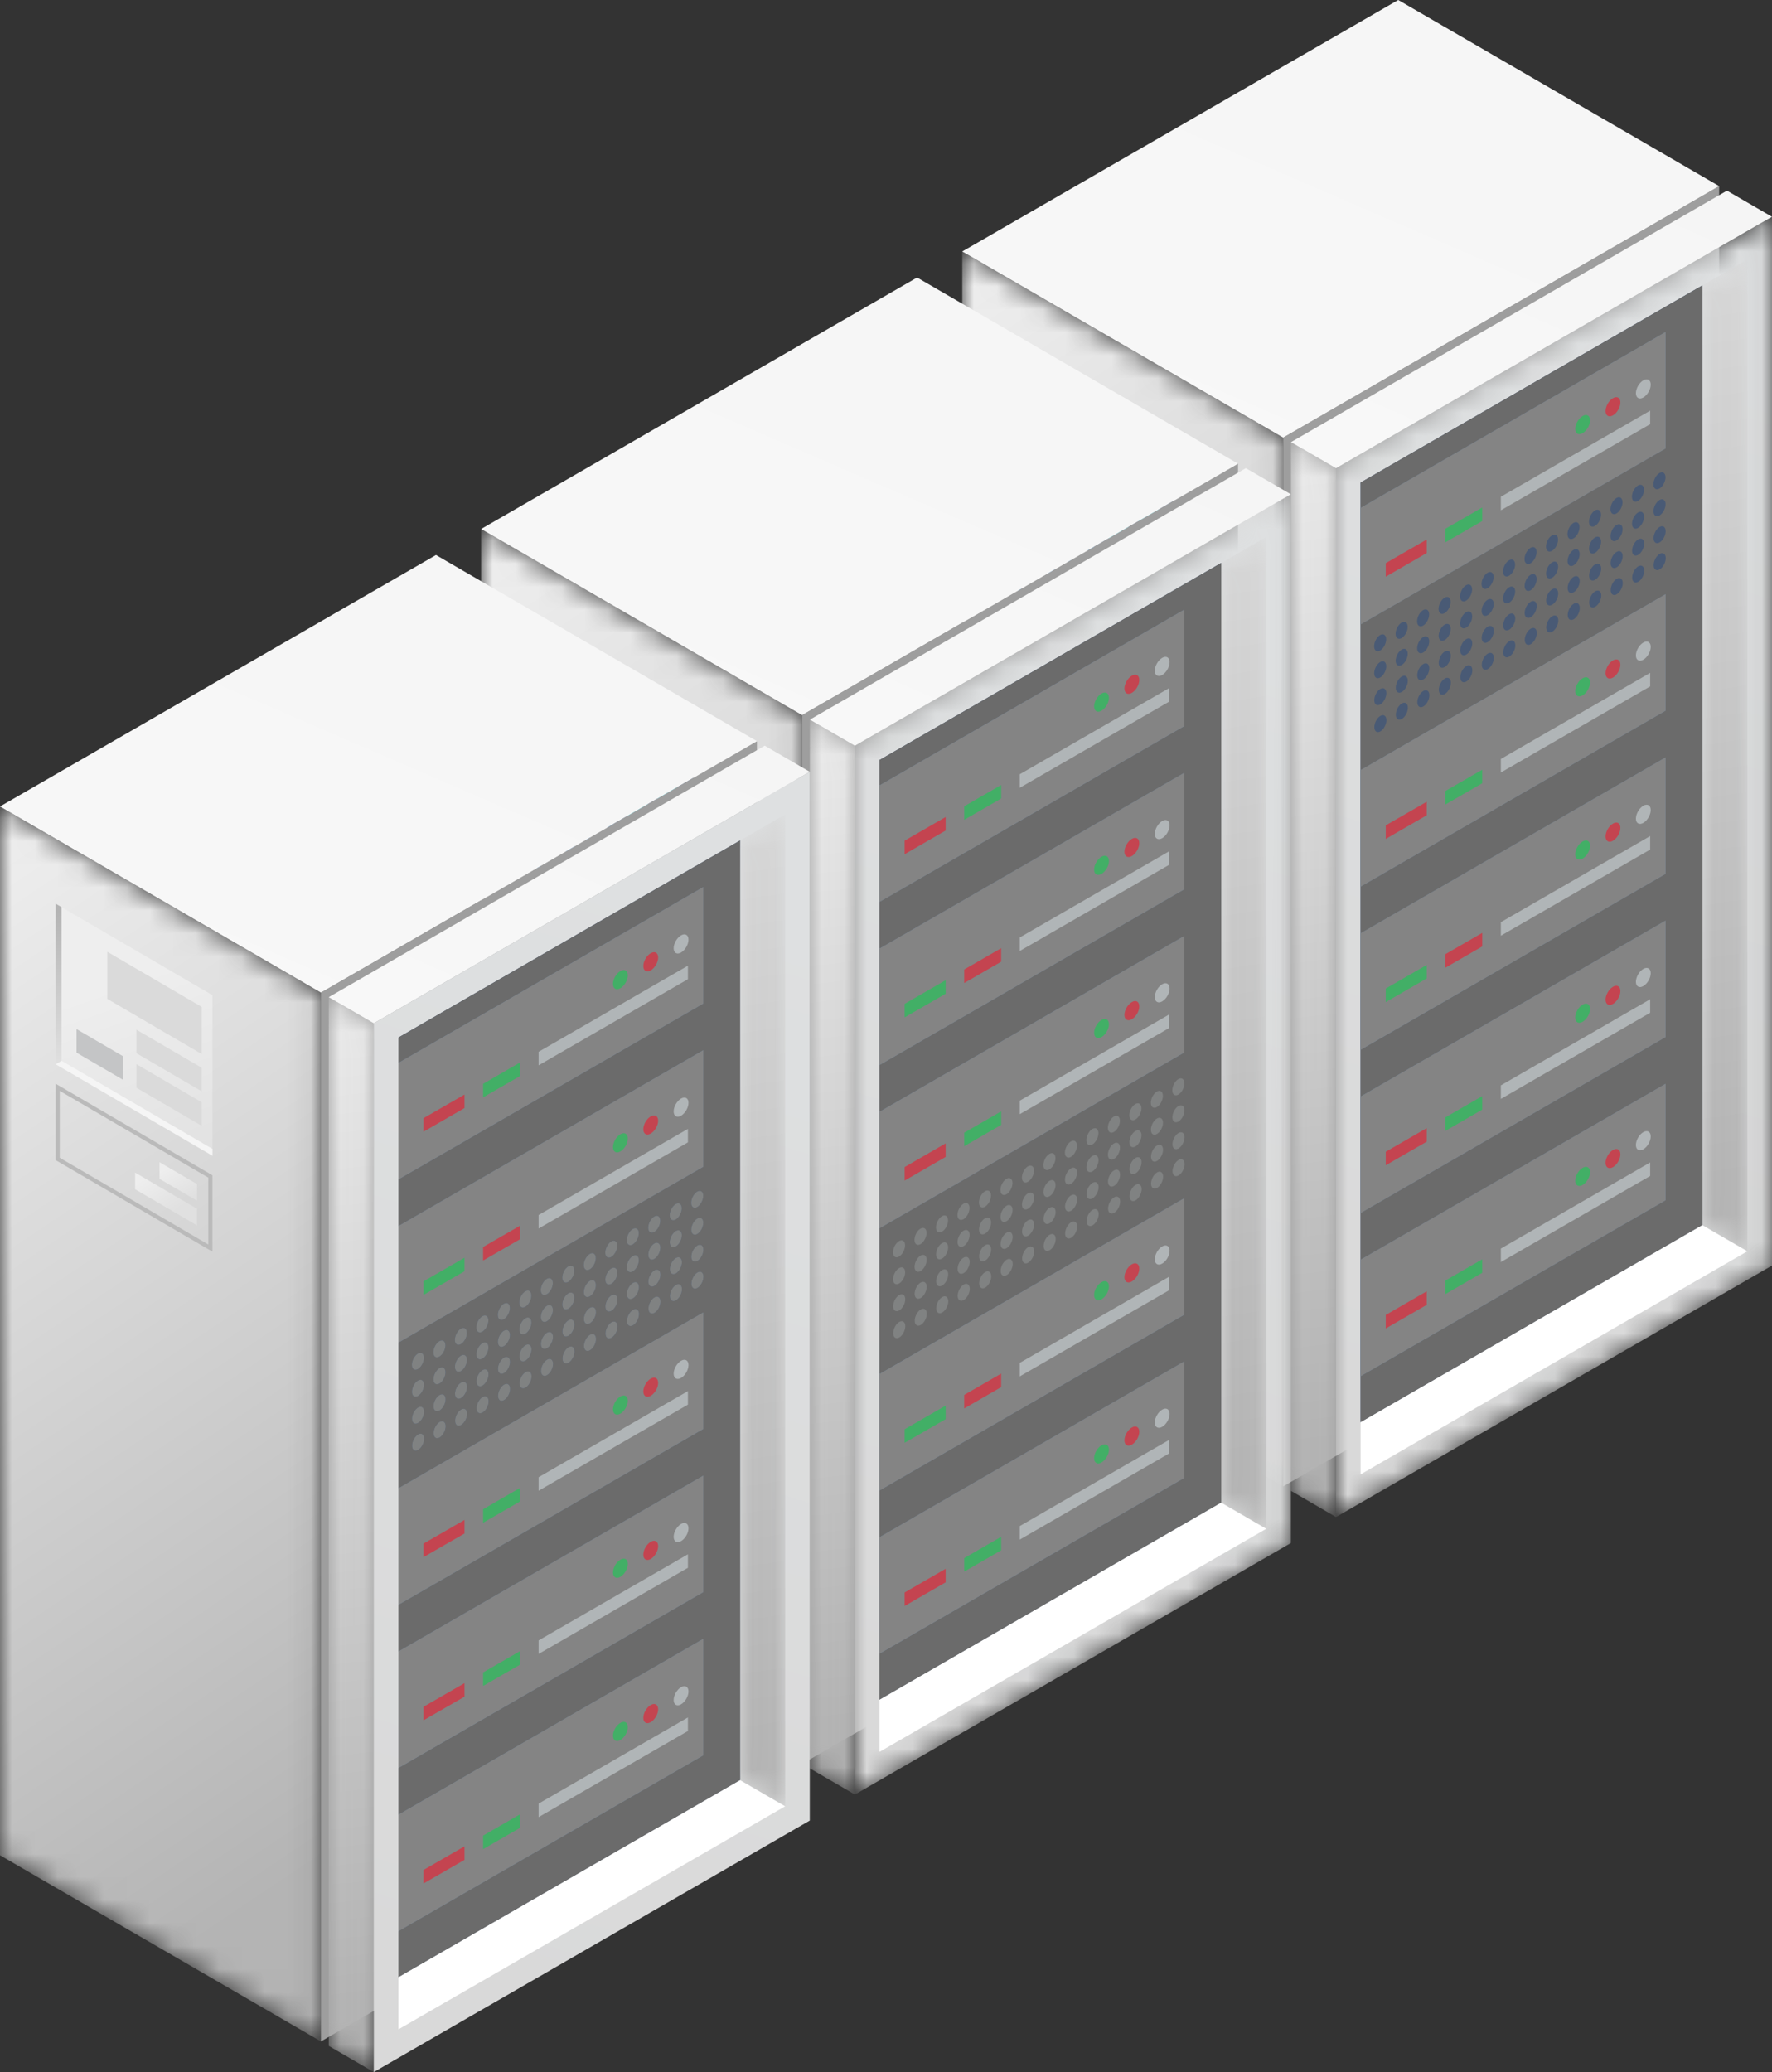 <?xml version="1.0" encoding="UTF-8"?>
<svg width="77px" height="90px" viewBox="0 0 77 90" version="1.1" xmlns="http://www.w3.org/2000/svg" xmlns:xlink="http://www.w3.org/1999/xlink">
    <rect x="0" y="0" width="77" height="90" fill="#333333" stroke="none"/>
    <title>icon_配电柜</title>
    <defs>
        <polygon id="path-1" points="0 45.553 13.946 53.638 13.946 8.085 0 0"></polygon>
        <linearGradient x1="36.63%" y1="-33.951%" x2="58.936%" y2="93.2%" id="linearGradient-3">
            <stop stop-color="#FFFFFF" offset="0%"></stop>
            <stop stop-color="#B4B4B4" offset="100%"></stop>
        </linearGradient>
        <linearGradient x1="18.5%" y1="105.381%" x2="98.8%" y2="-1.623%" id="linearGradient-4">
            <stop stop-color="#F8F8F8" offset="0%"></stop>
            <stop stop-color="#F5F5F5" offset="100%"></stop>
        </linearGradient>
        <polygon id="path-5" points="36.838 0 53.08 9.417 16.242 30.655 0 21.239"></polygon>
        <polygon id="path-7" points="0 10.923 0 56.477 18.945 45.554 18.945 0"></polygon>
        <polygon id="path-9" points="0 45.553 1.957 46.688 1.957 1.134 0 0"></polygon>
        <linearGradient x1="49.653%" y1="-33.951%" x2="50.232%" y2="93.2%" id="linearGradient-11">
            <stop stop-color="#FFFFFF" offset="0%"></stop>
            <stop stop-color="#B4B4B4" offset="100%"></stop>
        </linearGradient>
        <linearGradient x1="18.5%" y1="105.178%" x2="98.8%" y2="-1.434%" id="linearGradient-12">
            <stop stop-color="#F8F8F8" offset="0%"></stop>
            <stop stop-color="#F5F5F5" offset="100%"></stop>
        </linearGradient>
        <polygon id="path-13" points="0 10.923 0 56.477 1.962 55.346 18.945 45.554 18.945 0"></polygon>
        <linearGradient x1="55.381%" y1="4.403%" x2="45.734%" y2="97.933%" id="linearGradient-15">
            <stop stop-color="#DEE0E1" offset="0%"></stop>
            <stop stop-color="#D9D9D9" offset="100%"></stop>
        </linearGradient>
        <polygon id="path-16" points="14.851 0 0 8.562 0 49.377 14.851 40.815"></polygon>
        <polygon id="path-17" points="0 1.128 0 41.944 1.957 43.079 1.957 0"></polygon>
        <linearGradient x1="49.527%" y1="-17.512%" x2="50.273%" y2="93.2%" id="linearGradient-19">
            <stop stop-color="#DDDDDD" offset="0%"></stop>
            <stop stop-color="#B4B4B4" offset="100%"></stop>
        </linearGradient>
        <polygon id="path-20" points="37.52 0 24.271 7.639 24.271 12.695 37.52 5.056"></polygon>
        <polygon id="path-21" points="37.52 18.478 24.271 26.117 24.271 31.173 37.52 23.534"></polygon>
        <polygon id="path-22" points="37.52 25.566 24.271 33.205 24.271 38.261 37.52 30.622"></polygon>
        <polygon id="path-23" points="37.52 11.39 24.271 19.028 24.271 24.085 37.52 16.446"></polygon>
        <polygon id="path-24" points="37.52 32.654 24.271 40.293 24.271 45.349 37.52 37.711"></polygon>
        <path d="M0.04,0.748 C0.042,0.079 0.515,-0.192 1.095,0.144 L1.095,0.144 L7.732,3.992 C8.311,4.328 8.781,5.146 8.779,5.814 L8.779,5.814 L8.739,26.049 C8.737,26.717 8.264,26.988 7.684,26.651 L7.684,26.651 L1.047,22.804 C0.468,22.468 -0.002,21.65 7.53148766e-06,20.983 L7.53148766e-06,20.983 L0.04,0.748 Z M1.094,0.295 C0.588,0.001 0.173,0.238 0.172,0.824 L0.172,0.824 L0.132,21.059 C0.13,21.644 0.541,22.359 1.048,22.653 L1.048,22.653 L7.685,26.501 C8.193,26.795 8.607,26.558 8.609,25.974 L8.609,25.974 L8.649,5.739 C8.65,5.153 8.239,4.437 7.732,4.143 L7.732,4.143 L1.094,0.295 Z" id="path-25"></path>
        <polygon id="path-27" points="0 45.553 13.946 53.639 13.946 8.085 0 0"></polygon>
        <linearGradient x1="36.63%" y1="-33.951%" x2="58.936%" y2="93.2%" id="linearGradient-29">
            <stop stop-color="#FFFFFF" offset="0%"></stop>
            <stop stop-color="#B4B4B4" offset="100%"></stop>
        </linearGradient>
        <polygon id="path-30" points="0 10.923 0 56.476 18.945 45.553 18.945 0"></polygon>
        <polygon id="path-32" points="0 45.554 1.957 46.688 1.957 1.135 0 0"></polygon>
        <linearGradient x1="49.652%" y1="-33.951%" x2="50.232%" y2="93.2%" id="linearGradient-34">
            <stop stop-color="#FFFFFF" offset="0%"></stop>
            <stop stop-color="#B4B4B4" offset="100%"></stop>
        </linearGradient>
        <polygon id="path-35" points="0 10.923 0 56.476 1.961 55.345 18.945 45.553 18.945 0"></polygon>
        <linearGradient x1="55.381%" y1="4.403%" x2="45.734%" y2="97.933%" id="linearGradient-37">
            <stop stop-color="#DEE0E1" offset="0%"></stop>
            <stop stop-color="#D9D9D9" offset="100%"></stop>
        </linearGradient>
        <polygon id="path-38" points="14.851 0 0 8.562 0 49.377 14.851 40.815"></polygon>
        <polygon id="path-39" points="0 1.129 0 41.944 1.958 43.079 1.958 0"></polygon>
        <linearGradient x1="49.527%" y1="-17.512%" x2="50.273%" y2="93.2%" id="linearGradient-41">
            <stop stop-color="#DDDDDD" offset="0%"></stop>
            <stop stop-color="#B4B4B4" offset="100%"></stop>
        </linearGradient>
        <polygon id="path-42" points="37.52 0 24.271 7.639 24.271 12.695 37.52 5.056"></polygon>
        <polygon id="path-43" points="37.52 7.088 24.271 14.727 24.271 19.783 37.52 12.144"></polygon>
        <polygon id="path-44" points="37.52 14.176 24.271 21.815 24.271 26.871 37.52 19.233"></polygon>
        <polygon id="path-45" points="37.52 25.566 24.271 33.205 24.271 38.261 37.52 30.622"></polygon>
        <polygon id="path-46" points="37.52 32.654 24.271 40.293 24.271 45.349 37.52 37.711"></polygon>
        <path d="M0.04,0.748 C0.042,0.079 0.515,-0.192 1.095,0.144 L1.095,0.144 L7.732,3.992 C8.311,4.328 8.781,5.145 8.779,5.814 L8.779,5.814 L8.739,26.049 C8.737,26.717 8.264,26.987 7.684,26.651 L7.684,26.651 L1.047,22.803 C0.468,22.467 -0.002,21.65 7.53148766e-06,20.982 L7.53148766e-06,20.982 L0.04,0.748 Z M1.094,0.295 C0.588,0.001 0.173,0.238 0.172,0.824 L0.172,0.824 L0.132,21.059 C0.13,21.644 0.541,22.359 1.048,22.653 L1.048,22.653 L7.685,26.501 C8.193,26.795 8.607,26.558 8.609,25.974 L8.609,25.974 L8.649,5.739 C8.65,5.153 8.239,4.437 7.732,4.143 L7.732,4.143 L1.094,0.295 Z" id="path-47"></path>
        <polygon id="path-49" points="0 45.553 13.946 53.639 13.946 8.085 0 0"></polygon>
        <polygon id="path-51" points="0 10.923 0 56.476 18.945 45.553 18.945 0"></polygon>
        <polygon id="path-53" points="0 45.553 1.957 46.688 1.957 1.135 0 0"></polygon>
        <linearGradient x1="49.652%" y1="-33.951%" x2="50.232%" y2="93.2%" id="linearGradient-55">
            <stop stop-color="#FFFFFF" offset="0%"></stop>
            <stop stop-color="#B4B4B4" offset="100%"></stop>
        </linearGradient>
        <polygon id="path-56" points="0 10.923 0 56.476 18.945 45.553 18.945 0"></polygon>
        <polygon id="path-58" points="14.851 0 0 8.562 0 49.377 14.851 40.815"></polygon>
        <polygon id="path-59" points="0 1.129 0 41.944 1.958 43.079 1.958 0"></polygon>
        <linearGradient x1="22.043%" y1="35.3%" x2="40.83%" y2="122.1%" id="linearGradient-61">
            <stop stop-color="#EEEEEE" offset="0%"></stop>
            <stop stop-color="#E0E0E0" offset="100%"></stop>
        </linearGradient>
        <linearGradient x1="-18.34%" y1="35.3%" x2="27.584%" y2="122.1%" id="linearGradient-62">
            <stop stop-color="#EEEEEE" offset="0%"></stop>
            <stop stop-color="#E0E0E0" offset="100%"></stop>
        </linearGradient>
        <linearGradient x1="-22.207%" y1="39.32%" x2="26.316%" y2="102.381%" id="linearGradient-63">
            <stop stop-color="#EEEEEE" offset="0%"></stop>
            <stop stop-color="#E0E0E0" offset="100%"></stop>
        </linearGradient>
        <linearGradient x1="50.196%" y1="102.228%" x2="50%" y2="4.836%" id="linearGradient-64">
            <stop stop-color="#E1E1E1" offset="0%"></stop>
            <stop stop-color="#B4B4B4" offset="100%"></stop>
        </linearGradient>
        <polygon id="path-65" points="28.232 0 14.983 7.639 14.983 12.695 28.232 5.056"></polygon>
        <polygon id="path-66" points="28.232 7.088 14.983 14.727 14.983 19.783 28.232 12.144"></polygon>
        <polygon id="path-67" points="28.232 18.478 14.983 26.117 14.983 31.173 28.232 23.534"></polygon>
        <polygon id="path-68" points="28.232 25.566 14.983 33.205 14.983 38.261 28.232 30.622"></polygon>
        <polygon id="path-69" points="28.232 32.654 14.983 40.293 14.983 45.349 28.232 37.711"></polygon>
        <path d="M15.832,20.261 C15.688,20.345 15.57,20.564 15.571,20.749 C15.571,20.934 15.69,21.017 15.834,20.933 C15.978,20.85 16.095,20.631 16.095,20.445 C16.095,20.26 15.976,20.178 15.832,20.261 M16.766,19.72 C16.621,19.804 16.504,20.023 16.504,20.208 C16.505,20.393 16.623,20.476 16.767,20.392 C16.912,20.308 17.029,20.089 17.029,19.904 C17.028,19.719 16.91,19.637 16.766,19.72 M17.699,19.179 C17.555,19.262 17.437,19.481 17.438,19.667 C17.438,19.852 17.557,19.934 17.701,19.85 C17.845,19.767 17.963,19.548 17.962,19.363 C17.962,19.177 17.843,19.095 17.699,19.179 M18.633,18.637 C18.489,18.721 18.371,18.94 18.372,19.125 C18.372,19.311 18.49,19.393 18.635,19.309 C18.779,19.226 18.896,19.007 18.896,18.821 C18.895,18.636 18.777,18.554 18.633,18.637 M19.566,18.096 C19.422,18.18 19.305,18.399 19.305,18.584 C19.306,18.77 19.424,18.852 19.568,18.768 C19.712,18.685 19.83,18.466 19.83,18.28 C19.829,18.095 19.711,18.013 19.566,18.096 M20.5,17.555 C20.356,17.638 20.238,17.858 20.239,18.043 C20.239,18.228 20.358,18.311 20.502,18.227 C20.646,18.143 20.764,17.924 20.763,17.739 C20.763,17.554 20.644,17.471 20.5,17.555 M21.434,17.014 C21.289,17.097 21.172,17.316 21.172,17.502 C21.173,17.687 21.291,17.769 21.435,17.685 C21.58,17.602 21.697,17.383 21.697,17.198 C21.696,17.012 21.578,16.93 21.434,17.014 M22.367,16.472 C22.223,16.556 22.106,16.775 22.106,16.96 C22.106,17.146 22.225,17.228 22.369,17.145 C22.513,17.061 22.631,16.842 22.63,16.656 C22.63,16.471 22.511,16.389 22.367,16.472 M23.301,15.931 C23.157,16.015 23.039,16.234 23.04,16.419 C23.04,16.605 23.158,16.687 23.303,16.603 C23.447,16.52 23.564,16.301 23.564,16.115 C23.563,15.93 23.445,15.848 23.301,15.931 M24.234,15.39 C24.09,15.474 23.973,15.693 23.973,15.878 C23.974,16.063 24.092,16.145 24.236,16.062 C24.38,15.978 24.498,15.759 24.498,15.574 C24.497,15.389 24.379,15.307 24.234,15.39 M25.168,14.849 C25.024,14.932 24.906,15.151 24.907,15.337 C24.907,15.522 25.026,15.604 25.17,15.52 C25.314,15.437 25.432,15.218 25.431,15.032 C25.431,14.847 25.312,14.765 25.168,14.849 M26.102,14.307 C25.957,14.391 25.84,14.61 25.84,14.795 C25.841,14.981 25.959,15.063 26.103,14.979 C26.248,14.896 26.365,14.677 26.365,14.491 C26.364,14.306 26.246,14.224 26.102,14.307 M27.035,13.766 C26.891,13.85 26.774,14.069 26.774,14.254 C26.774,14.439 26.893,14.522 27.037,14.438 C27.181,14.355 27.299,14.136 27.298,13.95 C27.298,13.765 27.18,13.683 27.035,13.766 M27.969,13.225 C27.825,13.308 27.707,13.528 27.708,13.713 C27.708,13.898 27.826,13.98 27.971,13.897 C28.115,13.813 28.232,13.594 28.232,13.409 C28.232,13.224 28.113,13.141 27.969,13.225 M15.835,21.432 C15.691,21.516 15.574,21.735 15.574,21.92 C15.574,22.105 15.693,22.187 15.837,22.103 C15.981,22.02 16.099,21.802 16.098,21.616 C16.098,21.431 15.979,21.349 15.835,21.432 M16.769,20.891 C16.625,20.975 16.507,21.194 16.508,21.379 C16.508,21.565 16.626,21.645 16.771,21.562 C16.915,21.478 17.032,21.26 17.032,21.075 C17.032,20.89 16.913,20.808 16.769,20.891 M17.703,20.35 C17.558,20.434 17.441,20.652 17.441,20.838 C17.442,21.023 17.56,21.104 17.704,21.021 C17.848,20.937 17.966,20.719 17.966,20.534 C17.965,20.348 17.847,20.266 17.703,20.35 M18.636,19.808 C18.492,19.892 18.374,20.111 18.375,20.296 C18.375,20.482 18.494,20.563 18.638,20.479 C18.782,20.396 18.9,20.178 18.899,19.992 C18.899,19.807 18.78,19.725 18.636,19.808 M19.57,19.267 C19.426,19.351 19.308,19.57 19.308,19.755 C19.309,19.941 19.427,20.021 19.571,19.938 C19.716,19.855 19.833,19.637 19.833,19.451 C19.832,19.266 19.714,19.184 19.57,19.267 M20.503,18.726 C20.359,18.809 20.242,19.029 20.242,19.214 C20.242,19.399 20.361,19.48 20.505,19.397 C20.649,19.313 20.767,19.095 20.766,18.91 C20.766,18.725 20.648,18.642 20.503,18.726 M21.437,18.185 C21.293,18.268 21.175,18.487 21.176,18.673 C21.176,18.858 21.295,18.939 21.439,18.856 C21.583,18.772 21.7,18.554 21.7,18.369 C21.7,18.183 21.581,18.101 21.437,18.185 M22.371,17.643 C22.226,17.727 22.109,17.946 22.109,18.131 C22.11,18.317 22.228,18.398 22.372,18.314 C22.517,18.231 22.634,18.013 22.634,17.827 C22.633,17.642 22.515,17.56 22.371,17.643 M23.304,17.102 C23.16,17.186 23.042,17.405 23.043,17.59 C23.043,17.776 23.162,17.856 23.306,17.773 C23.45,17.69 23.568,17.472 23.567,17.286 C23.567,17.101 23.448,17.019 23.304,17.102 M24.238,16.561 C24.094,16.645 23.976,16.864 23.976,17.049 C23.977,17.234 24.095,17.315 24.24,17.232 C24.384,17.148 24.501,16.93 24.501,16.745 C24.5,16.56 24.382,16.478 24.238,16.561 M25.171,16.02 C25.027,16.103 24.91,16.322 24.91,16.508 C24.911,16.693 25.029,16.774 25.173,16.691 C25.317,16.607 25.435,16.389 25.434,16.204 C25.434,16.018 25.316,15.936 25.171,16.02 M26.105,15.478 C25.961,15.562 25.843,15.781 25.844,15.966 C25.844,16.152 25.963,16.233 26.107,16.149 C26.251,16.066 26.369,15.848 26.368,15.662 C26.368,15.477 26.249,15.395 26.105,15.478 M27.039,14.937 C26.894,15.021 26.777,15.24 26.777,15.425 C26.778,15.611 26.896,15.691 27.04,15.608 C27.185,15.525 27.302,15.307 27.302,15.121 C27.301,14.936 27.183,14.854 27.039,14.937 M27.972,14.396 C27.828,14.479 27.71,14.699 27.711,14.884 C27.711,15.069 27.83,15.15 27.974,15.067 C28.118,14.983 28.236,14.765 28.235,14.58 C28.235,14.395 28.116,14.312 27.972,14.396 M15.839,22.603 C15.694,22.687 15.577,22.905 15.577,23.09 C15.578,23.275 15.696,23.358 15.84,23.274 C15.985,23.191 16.102,22.971 16.102,22.786 C16.101,22.601 15.983,22.52 15.839,22.603 M16.772,22.062 C16.628,22.145 16.51,22.363 16.511,22.549 C16.511,22.734 16.63,22.816 16.774,22.733 C16.918,22.65 17.036,22.43 17.035,22.245 C17.035,22.059 16.916,21.978 16.772,22.062 M17.706,21.521 C17.562,21.605 17.444,21.822 17.445,22.008 C17.445,22.193 17.563,22.275 17.708,22.192 C17.852,22.108 17.969,21.889 17.969,21.704 C17.968,21.519 17.85,21.437 17.706,21.521 M18.639,20.979 C18.495,21.063 18.378,21.281 18.378,21.467 C18.379,21.652 18.497,21.734 18.641,21.65 C18.785,21.567 18.903,21.348 18.902,21.162 C18.902,20.977 18.784,20.896 18.639,20.979 M19.573,20.438 C19.429,20.522 19.311,20.74 19.312,20.925 C19.312,21.11 19.431,21.192 19.575,21.109 C19.719,21.026 19.837,20.806 19.836,20.621 C19.836,20.436 19.717,20.355 19.573,20.438 M20.507,19.897 C20.362,19.981 20.245,20.198 20.245,20.384 C20.246,20.569 20.364,20.651 20.508,20.568 C20.653,20.485 20.77,20.265 20.77,20.08 C20.769,19.895 20.651,19.814 20.507,19.897 M21.44,19.356 C21.296,19.439 21.179,19.657 21.179,19.843 C21.179,20.028 21.298,20.11 21.442,20.027 C21.586,19.943 21.704,19.724 21.703,19.539 C21.703,19.353 21.584,19.272 21.44,19.356 M22.374,18.814 C22.23,18.898 22.112,19.116 22.113,19.302 C22.113,19.487 22.231,19.569 22.376,19.485 C22.52,19.402 22.637,19.183 22.637,18.997 C22.636,18.812 22.518,18.731 22.374,18.814 M23.307,18.273 C23.163,18.357 23.046,18.575 23.046,18.76 C23.047,18.945 23.165,19.027 23.309,18.944 C23.453,18.861 23.571,18.641 23.571,18.456 C23.57,18.271 23.452,18.19 23.307,18.273 M24.241,17.732 C24.097,17.816 23.979,18.033 23.98,18.219 C23.98,18.404 24.099,18.486 24.243,18.403 C24.387,18.319 24.505,18.1 24.504,17.915 C24.504,17.73 24.385,17.649 24.241,17.732 M25.175,17.191 C25.031,17.274 24.913,17.492 24.913,17.678 C24.914,17.863 25.032,17.945 25.176,17.862 C25.321,17.778 25.438,17.559 25.438,17.374 C25.437,17.188 25.319,17.107 25.175,17.191 M26.108,16.649 C25.964,16.733 25.847,16.951 25.847,17.136 C25.847,17.322 25.966,17.404 26.11,17.32 C26.254,17.237 26.372,17.018 26.371,16.832 C26.371,16.647 26.253,16.566 26.108,16.649 M27.042,16.108 C26.898,16.192 26.78,16.41 26.781,16.595 C26.781,16.78 26.899,16.862 27.044,16.779 C27.188,16.696 27.305,16.476 27.305,16.291 C27.305,16.106 27.186,16.025 27.042,16.108 M27.976,15.567 C27.831,15.65 27.714,15.868 27.714,16.054 C27.715,16.239 27.833,16.321 27.977,16.238 C28.122,16.154 28.239,15.935 28.239,15.75 C28.238,15.564 28.12,15.483 27.976,15.567 M15.842,23.773 C15.698,23.856 15.58,24.076 15.581,24.261 C15.581,24.447 15.699,24.529 15.844,24.445 C15.988,24.362 16.105,24.143 16.105,23.957 C16.105,23.772 15.986,23.69 15.842,23.773 M16.775,23.232 C16.631,23.316 16.514,23.535 16.514,23.72 C16.515,23.905 16.633,23.987 16.777,23.904 C16.921,23.82 17.039,23.601 17.039,23.416 C17.038,23.231 16.92,23.149 16.775,23.232 M17.709,22.691 C17.565,22.774 17.447,22.993 17.448,23.179 C17.448,23.364 17.567,23.446 17.711,23.363 C17.855,23.279 17.973,23.06 17.972,22.874 C17.972,22.689 17.853,22.607 17.709,22.691 M18.643,22.149 C18.499,22.233 18.381,22.452 18.381,22.637 C18.382,22.823 18.5,22.905 18.644,22.821 C18.789,22.738 18.906,22.519 18.906,22.333 C18.905,22.148 18.787,22.066 18.643,22.149 M19.576,21.608 C19.432,21.691 19.315,21.911 19.315,22.096 C19.315,22.282 19.434,22.364 19.578,22.28 C19.722,22.197 19.84,21.978 19.839,21.792 C19.839,21.607 19.721,21.525 19.576,21.608 M20.51,21.067 C20.366,21.15 20.248,21.37 20.249,21.555 C20.249,21.74 20.368,21.822 20.512,21.739 C20.656,21.655 20.773,21.436 20.773,21.251 C20.773,21.066 20.654,20.983 20.51,21.067 M21.444,20.526 C21.299,20.609 21.182,20.828 21.182,21.014 C21.183,21.199 21.301,21.281 21.445,21.197 C21.59,21.114 21.707,20.895 21.707,20.709 C21.706,20.524 21.588,20.442 21.444,20.526 M22.377,19.984 C22.233,20.068 22.115,20.287 22.116,20.472 C22.116,20.658 22.235,20.74 22.379,20.657 C22.523,20.573 22.641,20.354 22.64,20.168 C22.64,19.983 22.521,19.901 22.377,19.984 M23.311,19.443 C23.167,19.527 23.049,19.746 23.049,19.931 C23.05,20.117 23.168,20.199 23.313,20.115 C23.457,20.031 23.574,19.813 23.574,19.627 C23.573,19.442 23.455,19.36 23.311,19.443 M24.244,18.902 C24.1,18.986 23.983,19.205 23.983,19.39 C23.984,19.575 24.102,19.657 24.246,19.574 C24.39,19.49 24.508,19.271 24.507,19.086 C24.507,18.901 24.389,18.818 24.244,18.902 M25.178,18.361 C25.034,18.444 24.916,18.663 24.917,18.849 C24.917,19.034 25.036,19.116 25.18,19.032 C25.324,18.949 25.442,18.73 25.441,18.544 C25.441,18.359 25.322,18.277 25.178,18.361 M26.112,17.819 C25.967,17.903 25.85,18.122 25.85,18.307 C25.851,18.493 25.969,18.575 26.113,18.491 C26.258,18.408 26.375,18.189 26.375,18.003 C26.374,17.818 26.256,17.736 26.112,17.819 M27.045,17.278 C26.901,17.361 26.783,17.581 26.784,17.766 C26.784,17.951 26.903,18.034 27.047,17.95 C27.191,17.866 27.309,17.648 27.308,17.462 C27.308,17.277 27.189,17.195 27.045,17.278 M27.979,16.737 C27.835,16.82 27.717,17.04 27.718,17.225 C27.718,17.41 27.836,17.492 27.981,17.409 C28.125,17.325 28.242,17.106 28.242,16.921 C28.241,16.735 28.123,16.653 27.979,16.737" id="path-70"></path>
        <path d="M0.04,0.748 C0.042,0.079 0.515,-0.192 1.095,0.144 L1.095,0.144 L7.732,3.992 C8.311,4.328 8.781,5.145 8.779,5.814 L8.779,5.814 L8.739,26.049 C8.737,26.716 8.264,26.987 7.684,26.651 L7.684,26.651 L1.047,22.803 C0.468,22.467 -0.002,21.65 7.53148766e-06,20.983 L7.53148766e-06,20.983 L0.04,0.748 Z M1.094,0.295 C0.588,0.001 0.173,0.238 0.172,0.824 L0.172,0.824 L0.132,21.059 C0.13,21.644 0.541,22.359 1.048,22.653 L1.048,22.653 L7.685,26.501 C8.193,26.795 8.607,26.558 8.609,25.974 L8.609,25.974 L8.649,5.739 C8.65,5.152 8.239,4.437 7.732,4.143 L7.732,4.143 L1.094,0.295 Z" id="path-71"></path>
    </defs>
    <g id="光储充及工商储管理系统V1.3" stroke="none" stroke-width="1" fill="none" fill-rule="evenodd">
        <g id="3_2_1.设备监视_站点拓扑_永泰光储充示范站能量流" transform="translate(-377, -408)">
            <g id="main" transform="translate(212, 102)">
                <g id="拓扑图" transform="translate(149, 100)">
                    <g id="icon_配电柜" transform="translate(16, 206)">
                        <g id="编组" transform="translate(55.759, 8.085)" fill="#9E9E9E">
                            <polygon id="Fill-9" points="0 56.476 18.945 45.553 18.945 0 0 10.923"></polygon>
                        </g>
                        <g id="编组" transform="translate(41.813, 10.923)">
                            <mask id="mask-2" fill="white">
                                <use xlink:href="#path-1"></use>
                            </mask>
                            <g id="Clip-12"></g>
                            <polygon id="Fill-11" fill="url(#linearGradient-3)" fill-rule="nonzero" mask="url(#mask-2)" points="0 45.553 13.946 53.638 13.946 8.085 0 0"></polygon>
                        </g>
                        <g id="编组" transform="translate(4.975, 0)">
                            <polygon id="Fill-13" fill="url(#linearGradient-4)" fill-rule="nonzero" points="69.729 8.085 55.783 0 36.838 10.923 50.784 19.008"></polygon>
                            <g transform="translate(0, 56.476)">
                                <mask id="mask-6" fill="white">
                                    <use xlink:href="#path-5"></use>
                                </mask>
                                <g id="Clip-16"></g>
                                <polygon id="Fill-15" mask="url(#mask-6)" points="36.838 0 0 21.239 16.242 30.655 53.08 9.417"></polygon>
                            </g>
                        </g>
                        <g id="编组" transform="translate(58.055, 9.416)">
                            <mask id="mask-8" fill="white">
                                <use xlink:href="#path-7"></use>
                            </mask>
                            <g id="Clip-18"></g>
                            <polygon id="Fill-17" mask="url(#mask-8)" points="0 10.923 0 56.477 18.945 45.554 18.945 0"></polygon>
                        </g>
                        <g id="编组" transform="translate(56.098, 19.205)">
                            <mask id="mask-10" fill="white">
                                <use xlink:href="#path-9"></use>
                            </mask>
                            <g id="Clip-20"></g>
                            <polygon id="Fill-19" fill="url(#linearGradient-11)" fill-rule="nonzero" mask="url(#mask-10)" points="0 45.553 1.957 46.688 1.957 1.134 0 0"></polygon>
                        </g>
                        <polygon id="Fill-21" fill="url(#linearGradient-12)" fill-rule="nonzero" points="77 9.416 75.043 8.282 56.097 19.204 56.436 19.401 58.055 20.339"></polygon>
                        <g id="编组" transform="translate(58.055, 9.416)">
                            <mask id="mask-14" fill="white">
                                <use xlink:href="#path-13"></use>
                            </mask>
                            <g id="Clip-24"></g>
                            <polygon id="Fill-23" fill="url(#linearGradient-15)" fill-rule="nonzero" mask="url(#mask-14)" points="0 10.923 0 56.477 1.962 55.346 18.945 45.554 18.945 0"></polygon>
                        </g>
                        <g id="编组" transform="translate(59.124, 12.398)">
                            <g id="Fill-25">
                                <use fill="#243959" xlink:href="#path-16"></use>
                                <use fill="#6B6B6B" xlink:href="#path-16"></use>
                            </g>
                            <polygon id="Fill-27" fill="#FFFFFF" points="0 49.378 0 51.641 16.808 41.95 14.85 40.815"></polygon>
                        </g>
                        <g id="编组" transform="translate(73.974, 11.27)">
                            <mask id="mask-18" fill="white">
                                <use xlink:href="#path-17"></use>
                            </mask>
                            <g id="Clip-30"></g>
                            <polygon id="Fill-29" fill="url(#linearGradient-19)" fill-rule="nonzero" mask="url(#mask-18)" points="0 1.128 0 41.944 1.957 43.079 1.957 0"></polygon>
                        </g>
                        <g id="编组" transform="translate(34.852, 14.424)">
                            <polygon id="Fill-31" fill="#243959" points="16.191 11.667 16.191 4.694 9.379 0.72 9.379 7.692"></polygon>
                            <path d="M9.379,8.54 L9.379,11.859 L16.191,15.834 L16.191,12.516 L9.379,8.54 Z M9.557,8.851 L16.012,12.618 L16.012,15.523 L9.557,11.756 L9.557,8.851 Z" id="Fill-33" fill="#72ABDB"></path>
                            <polygon id="Fill-35" fill="#CFD4D7" points="15.724 7.248 15.724 5.201 11.625 2.809 11.625 4.856"></polygon>
                            <polygon id="Fill-37" fill="#2BBDCC" points="15.724 8.869 15.724 7.846 12.891 6.193 12.891 7.216"></polygon>
                            <polygon id="Fill-39" fill="#2BBDCC" points="15.724 10.368 15.724 9.344 12.891 7.692 12.891 8.715"></polygon>
                            <polygon id="Fill-41" fill="#63A2D7" points="13.894 11.949 13.894 12.672 15.52 13.62 15.52 12.898"></polygon>
                            <polygon id="Fill-43" fill="#63A2D7" points="13.353 11.633 12.268 11 12.268 11.723 13.353 12.356"></polygon>
                            <polygon id="Fill-45" fill="#63A2D7" points="10.642 10.052 10.642 10.774 12.268 11.723 12.268 11"></polygon>
                            <polygon id="Fill-47" fill="#63A2D7" points="15.52 14.692 15.52 13.969 12.831 12.4 12.831 13.123"></polygon>
                            <polygon id="Fill-49" fill="#2888D4" points="16.191 11.37 9.634 7.543 9.379 7.692 16.191 11.666"></polygon>
                            <polygon id="Fill-51" fill="#2478C2" points="9.634 0.868 9.379 0.719 9.379 7.692 9.634 7.543"></polygon>
                            <polygon id="Fill-53" fill="#50607B" points="10.287 6.167 10.287 7.191 12.308 8.37 12.308 7.346"></polygon>
                            <g id="Fill-55">
                                <use fill="#6B87A4" xlink:href="#path-20"></use>
                                <use fill="#848484" xlink:href="#path-20"></use>
                            </g>
                            <polygon id="Fill-57" fill="#C44450" points="27.146 9.009 25.364 10.036 25.364 10.624 27.146 9.596"></polygon>
                            <polygon id="Fill-59" fill="#B0B5B7" points="30.365 7.153 30.365 7.741 36.853 4 36.853 3.413"></polygon>
                            <polygon id="Fill-61" fill="#42AF66" points="29.558 7.618 27.953 8.544 27.953 9.131 29.558 8.206"></polygon>
                            <path d="M36.555,2.096 C36.733,1.993 36.878,2.076 36.878,2.281 C36.879,2.486 36.735,2.737 36.557,2.84 C36.38,2.943 36.234,2.86 36.234,2.655 C36.233,2.45 36.378,2.199 36.555,2.096" id="Fill-63" fill="#B0B5B7"></path>
                            <path d="M35.237,2.871 C35.414,2.768 35.56,2.851 35.56,3.056 C35.561,3.261 35.416,3.513 35.239,3.615 C35.061,3.718 34.916,3.635 34.915,3.43 C34.915,3.225 35.059,2.973 35.237,2.871" id="Fill-65" fill="#C44450"></path>
                            <path d="M33.918,3.646 C34.096,3.543 34.242,3.627 34.242,3.832 C34.243,4.036 34.098,4.288 33.92,4.391 C33.743,4.494 33.598,4.41 33.597,4.205 C33.596,4 33.741,3.749 33.918,3.646" id="Fill-67" fill="#42AF66"></path>
                            <g id="Fill-69">
                                <use fill="#6B87A4" xlink:href="#path-21"></use>
                                <use fill="#848484" xlink:href="#path-21"></use>
                            </g>
                            <polygon id="Fill-71" fill="#42AF66" points="27.146 27.487 25.364 28.514 25.364 29.102 27.146 28.074"></polygon>
                            <polygon id="Fill-73" fill="#B0B5B7" points="30.365 25.631 30.365 26.219 36.853 22.478 36.853 21.891"></polygon>
                            <polygon id="Fill-75" fill="#C44450" points="29.558 26.096 27.953 27.022 27.953 27.609 29.558 26.684"></polygon>
                            <path d="M36.555,20.574 C36.733,20.471 36.878,20.554 36.878,20.759 C36.879,20.964 36.735,21.216 36.557,21.318 C36.38,21.421 36.234,21.338 36.234,21.133 C36.233,20.928 36.378,20.676 36.555,20.574" id="Fill-77" fill="#B0B5B7"></path>
                            <path d="M35.237,21.349 C35.414,21.246 35.56,21.329 35.56,21.534 C35.561,21.739 35.416,21.991 35.239,22.093 C35.061,22.196 34.916,22.113 34.915,21.908 C34.915,21.703 35.059,21.452 35.237,21.349" id="Fill-79" fill="#C44450"></path>
                            <path d="M33.918,22.124 C34.096,22.021 34.242,22.105 34.242,22.31 C34.243,22.514 34.098,22.766 33.92,22.869 C33.743,22.972 33.598,22.888 33.597,22.683 C33.596,22.478 33.741,22.227 33.918,22.124" id="Fill-81" fill="#42AF66"></path>
                            <g id="Fill-83">
                                <use fill="#6B87A4" xlink:href="#path-22"></use>
                                <use fill="#848484" xlink:href="#path-22"></use>
                            </g>
                            <polygon id="Fill-85" fill="#C44450" points="27.146 34.575 25.364 35.602 25.364 36.19 27.146 35.163"></polygon>
                            <polygon id="Fill-87" fill="#B0B5B7" points="30.365 32.72 30.365 33.307 36.853 29.566 36.853 28.979"></polygon>
                            <polygon id="Fill-89" fill="#42AF66" points="29.558 33.185 27.953 34.11 27.953 34.698 29.558 33.772"></polygon>
                            <path d="M36.555,27.662 C36.733,27.559 36.878,27.642 36.878,27.847 C36.879,28.052 36.735,28.304 36.557,28.406 C36.38,28.51 36.234,28.426 36.234,28.221 C36.233,28.016 36.378,27.765 36.555,27.662" id="Fill-91" fill="#B0B5B7"></path>
                            <path d="M35.237,28.437 C35.414,28.334 35.56,28.418 35.56,28.623 C35.561,28.827 35.416,29.079 35.239,29.182 C35.061,29.285 34.916,29.201 34.915,28.996 C34.915,28.791 35.059,28.54 35.237,28.437" id="Fill-93" fill="#C44450"></path>
                            <path d="M33.918,29.213 C34.096,29.109 34.242,29.193 34.242,29.398 C34.243,29.602 34.098,29.854 33.92,29.957 C33.743,30.06 33.598,29.977 33.597,29.771 C33.596,29.567 33.741,29.315 33.918,29.213" id="Fill-95" fill="#42AF66"></path>
                            <g id="Fill-97">
                                <use fill="#6B87A4" xlink:href="#path-23"></use>
                                <use fill="#848484" xlink:href="#path-23"></use>
                            </g>
                            <polygon id="Fill-99" fill="#C44450" points="27.146 20.399 25.364 21.426 25.364 22.014 27.146 20.986"></polygon>
                            <polygon id="Fill-101" fill="#B0B5B7" points="30.365 18.543 30.365 19.131 36.853 15.39 36.853 14.802"></polygon>
                            <polygon id="Fill-103" fill="#42AF66" points="29.558 19.008 27.953 19.934 27.953 20.521 29.558 19.596"></polygon>
                            <path d="M36.555,13.486 C36.733,13.383 36.878,13.466 36.878,13.671 C36.879,13.875 36.735,14.127 36.557,14.23 C36.38,14.333 36.234,14.25 36.234,14.045 C36.233,13.84 36.378,13.588 36.555,13.486" id="Fill-105" fill="#B0B5B7"></path>
                            <path d="M35.237,14.261 C35.414,14.158 35.56,14.241 35.56,14.446 C35.561,14.651 35.416,14.902 35.239,15.005 C35.061,15.108 34.916,15.025 34.915,14.82 C34.915,14.615 35.059,14.364 35.237,14.261" id="Fill-107" fill="#C44450"></path>
                            <path d="M33.918,15.036 C34.096,14.933 34.242,15.016 34.242,15.221 C34.243,15.426 34.098,15.678 33.92,15.78 C33.743,15.883 33.598,15.8 33.597,15.595 C33.596,15.39 33.741,15.139 33.918,15.036" id="Fill-109" fill="#42AF66"></path>
                            <g id="Fill-111">
                                <use fill="#6B87A4" xlink:href="#path-24"></use>
                                <use fill="#848484" xlink:href="#path-24"></use>
                            </g>
                            <polygon id="Fill-113" fill="#C44450" points="27.146 41.663 25.364 42.691 25.364 43.278 27.146 42.251"></polygon>
                            <polygon id="Fill-115" fill="#B0B5B7" points="30.365 39.808 30.365 40.395 36.853 36.655 36.853 36.067"></polygon>
                            <polygon id="Fill-117" fill="#42AF66" points="29.558 40.273 27.953 41.198 27.953 41.786 29.558 40.86"></polygon>
                            <path d="M36.555,34.75 C36.733,34.647 36.878,34.731 36.878,34.936 C36.879,35.14 36.735,35.392 36.557,35.495 C36.38,35.598 36.234,35.514 36.234,35.309 C36.233,35.105 36.378,34.853 36.555,34.75" id="Fill-119" fill="#B0B5B7"></path>
                            <path d="M35.237,35.526 C35.414,35.422 35.56,35.506 35.56,35.711 C35.561,35.915 35.416,36.167 35.239,36.27 C35.061,36.373 34.916,36.29 34.915,36.084 C34.915,35.88 35.059,35.628 35.237,35.526" id="Fill-121" fill="#C44450"></path>
                            <path d="M33.918,36.301 C34.096,36.197 34.242,36.281 34.242,36.486 C34.243,36.69 34.098,36.942 33.92,37.045 C33.743,37.148 33.598,37.065 33.597,36.859 C33.596,36.655 33.741,36.403 33.918,36.301" id="Fill-123" fill="#42AF66"></path>
                            <path d="M25.12,13.16 C24.976,13.243 24.858,13.462 24.859,13.648 C24.859,13.833 24.977,13.915 25.122,13.831 C25.266,13.748 25.383,13.529 25.383,13.343 C25.382,13.158 25.264,13.076 25.12,13.16" id="Fill-125" fill="#495A75"></path>
                            <path d="M26.053,12.618 C25.909,12.702 25.792,12.921 25.792,13.106 C25.793,13.291 25.911,13.374 26.055,13.291 C26.199,13.207 26.317,12.988 26.317,12.802 C26.316,12.617 26.198,12.535 26.053,12.618" id="Fill-127" fill="#495A75"></path>
                            <path d="M26.987,12.077 C26.843,12.161 26.725,12.38 26.726,12.565 C26.726,12.751 26.845,12.833 26.989,12.749 C27.133,12.665 27.251,12.447 27.25,12.261 C27.25,12.076 27.131,11.994 26.987,12.077" id="Fill-129" fill="#495A75"></path>
                            <path d="M27.921,11.536 C27.777,11.62 27.659,11.839 27.659,12.024 C27.66,12.209 27.778,12.291 27.922,12.208 C28.067,12.124 28.184,11.905 28.184,11.72 C28.183,11.534 28.065,11.452 27.921,11.536" id="Fill-131" fill="#495A75"></path>
                            <path d="M28.854,10.995 C28.71,11.078 28.593,11.297 28.593,11.482 C28.593,11.668 28.712,11.75 28.856,11.666 C29,11.583 29.118,11.364 29.117,11.178 C29.117,10.993 28.999,10.911 28.854,10.995" id="Fill-133" fill="#495A75"></path>
                            <path d="M29.788,10.453 C29.644,10.537 29.526,10.756 29.527,10.941 C29.527,11.127 29.646,11.209 29.79,11.126 C29.934,11.042 30.051,10.823 30.051,10.637 C30.051,10.452 29.932,10.37 29.788,10.453" id="Fill-135" fill="#495A75"></path>
                            <path d="M30.722,9.912 C30.577,9.995 30.46,10.215 30.46,10.4 C30.461,10.585 30.579,10.668 30.723,10.584 C30.867,10.5 30.985,10.282 30.985,10.096 C30.984,9.911 30.866,9.829 30.722,9.912" id="Fill-137" fill="#495A75"></path>
                            <path d="M31.655,9.371 C31.511,9.454 31.393,9.674 31.394,9.859 C31.394,10.044 31.513,10.126 31.657,10.043 C31.801,9.959 31.919,9.74 31.918,9.555 C31.918,9.369 31.799,9.287 31.655,9.371" id="Fill-139" fill="#495A75"></path>
                            <path d="M32.589,8.83 C32.445,8.913 32.327,9.132 32.327,9.317 C32.328,9.503 32.446,9.585 32.59,9.502 C32.735,9.418 32.852,9.199 32.852,9.013 C32.851,8.828 32.733,8.746 32.589,8.83" id="Fill-141" fill="#495A75"></path>
                            <path d="M33.522,8.288 C33.378,8.372 33.261,8.591 33.261,8.776 C33.261,8.962 33.38,9.044 33.524,8.96 C33.668,8.877 33.786,8.658 33.785,8.472 C33.785,8.287 33.667,8.205 33.522,8.288" id="Fill-143" fill="#495A75"></path>
                            <path d="M34.456,7.747 C34.312,7.831 34.194,8.05 34.195,8.235 C34.195,8.421 34.314,8.503 34.458,8.419 C34.602,8.335 34.72,8.116 34.719,7.931 C34.719,7.746 34.6,7.664 34.456,7.747" id="Fill-145" fill="#495A75"></path>
                            <path d="M35.39,7.206 C35.245,7.289 35.128,7.509 35.128,7.694 C35.129,7.879 35.247,7.961 35.391,7.878 C35.536,7.794 35.653,7.575 35.653,7.39 C35.652,7.204 35.534,7.122 35.39,7.206" id="Fill-147" fill="#495A75"></path>
                            <path d="M36.323,6.664 C36.179,6.748 36.061,6.967 36.062,7.152 C36.062,7.338 36.181,7.42 36.325,7.336 C36.469,7.253 36.587,7.034 36.586,6.848 C36.586,6.663 36.467,6.581 36.323,6.664" id="Fill-149" fill="#495A75"></path>
                            <path d="M37.257,6.123 C37.113,6.207 36.995,6.426 36.996,6.611 C36.996,6.796 37.114,6.879 37.259,6.795 C37.403,6.712 37.52,6.493 37.52,6.307 C37.519,6.122 37.401,6.04 37.257,6.123" id="Fill-151" fill="#495A75"></path>
                            <path d="M25.123,14.331 C24.979,14.414 24.861,14.633 24.862,14.819 C24.862,15.004 24.981,15.085 25.125,15.002 C25.269,14.918 25.387,14.7 25.386,14.514 C25.386,14.329 25.267,14.247 25.123,14.331" id="Fill-153" fill="#495A75"></path>
                            <path d="M26.057,13.789 C25.913,13.873 25.795,14.092 25.795,14.277 C25.796,14.462 25.914,14.544 26.059,14.46 C26.203,14.377 26.32,14.159 26.32,13.973 C26.319,13.788 26.201,13.706 26.057,13.789" id="Fill-155" fill="#495A75"></path>
                            <path d="M26.99,13.248 C26.846,13.331 26.729,13.551 26.729,13.736 C26.73,13.921 26.848,14.002 26.992,13.919 C27.136,13.836 27.254,13.618 27.253,13.432 C27.253,13.247 27.135,13.164 26.99,13.248" id="Fill-157" fill="#495A75"></path>
                            <path d="M27.924,12.707 C27.78,12.791 27.662,13.01 27.663,13.195 C27.663,13.38 27.782,13.462 27.926,13.378 C28.07,13.294 28.187,13.076 28.187,12.891 C28.187,12.705 28.068,12.623 27.924,12.707" id="Fill-159" fill="#495A75"></path>
                            <path d="M28.858,12.166 C28.713,12.249 28.596,12.468 28.596,12.653 C28.597,12.839 28.715,12.92 28.859,12.836 C29.004,12.753 29.121,12.535 29.121,12.349 C29.12,12.164 29.002,12.082 28.858,12.166" id="Fill-161" fill="#495A75"></path>
                            <path d="M29.791,11.624 C29.647,11.708 29.529,11.927 29.53,12.112 C29.53,12.298 29.649,12.379 29.793,12.295 C29.937,12.212 30.055,11.994 30.054,11.808 C30.054,11.623 29.935,11.54 29.791,11.624" id="Fill-163" fill="#495A75"></path>
                            <path d="M30.725,11.083 C30.581,11.167 30.463,11.386 30.464,11.571 C30.464,11.757 30.582,11.837 30.727,11.754 C30.871,11.671 30.988,11.453 30.988,11.267 C30.987,11.082 30.869,11 30.725,11.083" id="Fill-165" fill="#495A75"></path>
                            <path d="M31.658,10.542 C31.514,10.625 31.397,10.845 31.397,11.03 C31.398,11.215 31.516,11.296 31.66,11.213 C31.804,11.129 31.922,10.911 31.922,10.726 C31.921,10.54 31.803,10.458 31.658,10.542" id="Fill-167" fill="#495A75"></path>
                            <path d="M32.592,10.001 C32.448,10.084 32.33,10.303 32.331,10.488 C32.331,10.674 32.45,10.755 32.594,10.671 C32.738,10.588 32.856,10.37 32.855,10.184 C32.855,9.999 32.736,9.917 32.592,10.001" id="Fill-169" fill="#495A75"></path>
                            <path d="M33.526,9.459 C33.381,9.543 33.264,9.762 33.264,9.947 C33.265,10.133 33.383,10.214 33.527,10.13 C33.672,10.047 33.789,9.829 33.789,9.643 C33.788,9.458 33.67,9.376 33.526,9.459" id="Fill-171" fill="#495A75"></path>
                            <path d="M34.459,8.918 C34.315,9.002 34.198,9.221 34.198,9.406 C34.198,9.592 34.317,9.672 34.461,9.589 C34.605,9.506 34.723,9.287 34.722,9.102 C34.722,8.917 34.603,8.835 34.459,8.918" id="Fill-173" fill="#495A75"></path>
                            <path d="M35.393,8.377 C35.249,8.46 35.131,8.68 35.132,8.865 C35.132,9.05 35.25,9.131 35.395,9.048 C35.539,8.964 35.656,8.746 35.656,8.561 C35.656,8.375 35.537,8.293 35.393,8.377" id="Fill-175" fill="#495A75"></path>
                            <path d="M36.327,7.835 C36.182,7.919 36.065,8.138 36.065,8.323 C36.066,8.509 36.184,8.59 36.328,8.506 C36.472,8.423 36.59,8.205 36.59,8.019 C36.589,7.834 36.471,7.752 36.327,7.835" id="Fill-177" fill="#495A75"></path>
                            <path d="M37.26,7.294 C37.116,7.378 36.998,7.597 36.999,7.782 C36.999,7.968 37.118,8.049 37.262,7.965 C37.406,7.882 37.524,7.664 37.523,7.478 C37.523,7.293 37.404,7.211 37.26,7.294" id="Fill-179" fill="#495A75"></path>
                            <path d="M25.126,15.502 C24.982,15.585 24.865,15.803 24.865,15.989 C24.866,16.174 24.984,16.256 25.128,16.173 C25.272,16.089 25.39,15.87 25.39,15.685 C25.389,15.499 25.271,15.418 25.126,15.502" id="Fill-181" fill="#495A75"></path>
                            <path d="M26.06,14.96 C25.916,15.044 25.798,15.262 25.799,15.447 C25.799,15.633 25.918,15.715 26.062,15.631 C26.206,15.548 26.324,15.329 26.323,15.143 C26.323,14.958 26.204,14.877 26.06,14.96" id="Fill-183" fill="#495A75"></path>
                            <path d="M26.994,14.419 C26.849,14.502 26.732,14.721 26.732,14.906 C26.733,15.091 26.851,15.173 26.995,15.09 C27.14,15.006 27.257,14.787 27.257,14.602 C27.256,14.416 27.138,14.335 26.994,14.419" id="Fill-185" fill="#495A75"></path>
                            <path d="M27.927,13.878 C27.783,13.962 27.666,14.179 27.666,14.365 C27.666,14.55 27.785,14.632 27.929,14.549 C28.073,14.465 28.191,14.246 28.19,14.061 C28.19,13.876 28.072,13.794 27.927,13.878" id="Fill-187" fill="#495A75"></path>
                            <path d="M28.861,13.337 C28.717,13.42 28.599,13.638 28.6,13.824 C28.6,14.009 28.718,14.091 28.863,14.007 C29.007,13.924 29.124,13.705 29.124,13.52 C29.124,13.334 29.005,13.253 28.861,13.337" id="Fill-189" fill="#495A75"></path>
                            <path d="M29.795,12.795 C29.65,12.879 29.533,13.097 29.533,13.282 C29.534,13.468 29.652,13.55 29.796,13.466 C29.94,13.383 30.058,13.163 30.058,12.978 C30.057,12.793 29.939,12.712 29.795,12.795" id="Fill-191" fill="#495A75"></path>
                            <path d="M30.728,12.254 C30.584,12.338 30.466,12.556 30.467,12.741 C30.467,12.926 30.586,13.008 30.73,12.925 C30.874,12.842 30.992,12.622 30.991,12.437 C30.991,12.252 30.872,12.171 30.728,12.254" id="Fill-193" fill="#495A75"></path>
                            <path d="M31.662,11.713 C31.518,11.796 31.4,12.014 31.4,12.2 C31.401,12.385 31.519,12.467 31.664,12.384 C31.808,12.3 31.925,12.081 31.925,11.896 C31.924,11.71 31.806,11.629 31.662,11.713" id="Fill-195" fill="#495A75"></path>
                            <path d="M32.595,11.172 C32.451,11.255 32.334,11.473 32.334,11.659 C32.335,11.844 32.453,11.926 32.597,11.842 C32.741,11.759 32.859,11.54 32.858,11.355 C32.858,11.169 32.74,11.088 32.595,11.172" id="Fill-197" fill="#495A75"></path>
                            <path d="M33.529,10.63 C33.385,10.714 33.267,10.932 33.268,11.117 C33.268,11.303 33.387,11.385 33.531,11.301 C33.675,11.218 33.793,10.998 33.792,10.813 C33.792,10.628 33.673,10.547 33.529,10.63" id="Fill-199" fill="#495A75"></path>
                            <path d="M34.463,10.089 C34.318,10.173 34.201,10.39 34.201,10.576 C34.202,10.761 34.32,10.843 34.464,10.76 C34.609,10.677 34.726,10.457 34.726,10.272 C34.725,10.087 34.607,10.006 34.463,10.089" id="Fill-201" fill="#495A75"></path>
                            <path d="M35.396,9.548 C35.252,9.632 35.134,9.849 35.135,10.035 C35.135,10.22 35.254,10.302 35.398,10.219 C35.542,10.135 35.66,9.916 35.659,9.731 C35.659,9.546 35.54,9.464 35.396,9.548" id="Fill-203" fill="#495A75"></path>
                            <path d="M36.33,9.006 C36.186,9.09 36.068,9.308 36.069,9.494 C36.069,9.679 36.187,9.761 36.332,9.677 C36.476,9.594 36.593,9.375 36.593,9.189 C36.592,9.004 36.474,8.923 36.33,9.006" id="Fill-205" fill="#495A75"></path>
                            <path d="M37.263,8.465 C37.119,8.549 37.002,8.767 37.002,8.952 C37.003,9.137 37.121,9.22 37.265,9.136 C37.409,9.053 37.527,8.833 37.526,8.648 C37.526,8.463 37.408,8.382 37.263,8.465" id="Fill-207" fill="#495A75"></path>
                            <path d="M25.13,16.672 C24.986,16.755 24.868,16.974 24.868,17.159 C24.869,17.345 24.987,17.427 25.132,17.343 C25.276,17.26 25.393,17.041 25.393,16.855 C25.392,16.67 25.274,16.588 25.13,16.672" id="Fill-209" fill="#495A75"></path>
                            <path d="M26.063,16.13 C25.919,16.214 25.802,16.433 25.802,16.618 C25.802,16.803 25.921,16.886 26.065,16.802 C26.209,16.719 26.327,16.5 26.326,16.314 C26.326,16.129 26.208,16.047 26.063,16.13" id="Fill-211" fill="#495A75"></path>
                            <path d="M26.997,15.589 C26.853,15.673 26.735,15.892 26.736,16.077 C26.736,16.263 26.855,16.345 26.999,16.261 C27.143,16.177 27.261,15.958 27.26,15.773 C27.26,15.588 27.141,15.506 26.997,15.589" id="Fill-213" fill="#495A75"></path>
                            <path d="M27.931,15.048 C27.786,15.132 27.669,15.35 27.669,15.536 C27.67,15.721 27.788,15.803 27.932,15.72 C28.077,15.636 28.194,15.417 28.194,15.232 C28.193,15.046 28.075,14.964 27.931,15.048" id="Fill-215" fill="#495A75"></path>
                            <path d="M28.864,14.506 C28.72,14.59 28.602,14.809 28.603,14.994 C28.603,15.18 28.722,15.262 28.866,15.178 C29.01,15.095 29.128,14.876 29.127,14.69 C29.127,14.505 29.008,14.423 28.864,14.506" id="Fill-217" fill="#495A75"></path>
                            <path d="M29.798,13.965 C29.654,14.049 29.536,14.268 29.537,14.453 C29.537,14.639 29.655,14.721 29.8,14.637 C29.944,14.554 30.061,14.335 30.061,14.149 C30.06,13.964 29.942,13.881 29.798,13.965" id="Fill-219" fill="#495A75"></path>
                            <path d="M30.731,13.424 C30.587,13.507 30.47,13.727 30.47,13.912 C30.471,14.098 30.589,14.18 30.733,14.096 C30.877,14.012 30.995,13.793 30.995,13.608 C30.994,13.423 30.876,13.341 30.731,13.424" id="Fill-221" fill="#495A75"></path>
                            <path d="M31.665,12.883 C31.521,12.966 31.403,13.185 31.404,13.371 C31.404,13.556 31.523,13.638 31.667,13.555 C31.811,13.471 31.929,13.252 31.928,13.067 C31.928,12.881 31.809,12.799 31.665,12.883" id="Fill-223" fill="#495A75"></path>
                            <path d="M32.599,12.341 C32.454,12.425 32.337,12.644 32.337,12.829 C32.338,13.015 32.456,13.097 32.6,13.014 C32.745,12.93 32.862,12.711 32.862,12.525 C32.861,12.34 32.743,12.258 32.599,12.341" id="Fill-225" fill="#495A75"></path>
                            <path d="M33.532,11.8 C33.388,11.884 33.271,12.103 33.271,12.288 C33.271,12.474 33.39,12.556 33.534,12.472 C33.678,12.389 33.796,12.17 33.795,11.984 C33.795,11.799 33.676,11.717 33.532,11.8" id="Fill-227" fill="#495A75"></path>
                            <path d="M34.466,11.259 C34.322,11.343 34.204,11.562 34.205,11.747 C34.205,11.932 34.323,12.015 34.468,11.931 C34.612,11.847 34.729,11.628 34.729,11.443 C34.729,11.258 34.61,11.176 34.466,11.259" id="Fill-229" fill="#495A75"></path>
                            <path d="M35.4,10.718 C35.255,10.801 35.138,11.02 35.138,11.206 C35.139,11.391 35.257,11.473 35.401,11.389 C35.545,11.306 35.663,11.087 35.663,10.902 C35.662,10.716 35.544,10.634 35.4,10.718" id="Fill-231" fill="#495A75"></path>
                            <path d="M36.333,10.176 C36.189,10.26 36.071,10.479 36.072,10.664 C36.072,10.85 36.191,10.932 36.335,10.848 C36.479,10.765 36.597,10.546 36.596,10.36 C36.596,10.175 36.477,10.093 36.333,10.176" id="Fill-233" fill="#495A75"></path>
                            <path d="M37.267,9.635 C37.123,9.719 37.005,9.938 37.005,10.123 C37.006,10.309 37.124,10.391 37.269,10.307 C37.413,10.224 37.53,10.005 37.53,9.819 C37.529,9.634 37.411,9.552 37.267,9.635" id="Fill-235" fill="#495A75"></path>
                            <g transform="translate(9.379, 18.052)">
                                <mask id="mask-26" fill="white">
                                    <use xlink:href="#path-25"></use>
                                </mask>
                                <g id="Clip-238"></g>
                                <path d="M1.095,0.144 C0.515,-0.192 0.042,0.079 0.04,0.748 L7.53148766e-06,20.983 C-0.002,21.65 0.468,22.468 1.047,22.804 L7.684,26.651 C8.264,26.988 8.737,26.717 8.739,26.049 L8.779,5.814 C8.781,5.146 8.311,4.328 7.732,3.992 L1.095,0.144 Z M7.685,26.501 L1.048,22.653 C0.541,22.359 0.13,21.644 0.132,21.059 L0.172,0.824 C0.173,0.238 0.588,0.001 1.094,0.295 L7.732,4.143 C8.239,4.437 8.65,5.153 8.649,5.739 L8.609,25.974 C8.607,26.558 8.193,26.795 7.685,26.501 L7.685,26.501 Z" id="Fill-237" mask="url(#mask-26)"></path>
                            </g>
                            <polygon id="Fill-239" fill="#9E9E9E" points="0 62.191 18.945 51.268 18.945 5.715 0 16.638"></polygon>
                        </g>
                        <g id="编组" transform="translate(20.906, 22.976)">
                            <mask id="mask-28" fill="white">
                                <use xlink:href="#path-27"></use>
                            </mask>
                            <g id="Clip-242"></g>
                            <polygon id="Fill-241" fill="url(#linearGradient-29)" fill-rule="nonzero" mask="url(#mask-28)" points="0 45.553 13.946 53.639 13.946 8.085 0 0"></polygon>
                        </g>
                        <g id="编组" transform="translate(20.906, 12.054)" fill="url(#linearGradient-4)" fill-rule="nonzero">
                            <polygon id="Fill-243" points="32.891 8.085 18.945 0 0 10.923 13.946 19.008"></polygon>
                        </g>
                        <g id="编组" transform="translate(37.149, 21.47)">
                            <mask id="mask-31" fill="white">
                                <use xlink:href="#path-30"></use>
                            </mask>
                            <g id="Clip-248"></g>
                            <polygon id="Fill-247" mask="url(#mask-31)" points="0 10.923 0 56.476 18.945 45.553 18.945 0"></polygon>
                        </g>
                        <g id="编组" transform="translate(35.191, 31.258)">
                            <mask id="mask-33" fill="white">
                                <use xlink:href="#path-32"></use>
                            </mask>
                            <g id="Clip-250"></g>
                            <polygon id="Fill-249" fill="url(#linearGradient-34)" fill-rule="nonzero" mask="url(#mask-33)" points="0 45.554 1.957 46.688 1.957 1.135 0 0"></polygon>
                        </g>
                        <polygon id="Fill-251" fill="url(#linearGradient-12)" fill-rule="nonzero" points="56.094 21.47 54.136 20.335 35.191 31.258 35.53 31.455 37.148 32.393"></polygon>
                        <g id="编组" transform="translate(37.149, 21.47)">
                            <mask id="mask-36" fill="white">
                                <use xlink:href="#path-35"></use>
                            </mask>
                            <g id="Clip-254"></g>
                            <polygon id="Fill-253" fill="url(#linearGradient-37)" fill-rule="nonzero" mask="url(#mask-36)" points="0 10.923 0 56.476 1.961 55.345 18.945 45.553 18.945 0"></polygon>
                        </g>
                        <g id="编组" transform="translate(38.217, 24.452)">
                            <g id="Fill-255">
                                <use fill="#243959" xlink:href="#path-38"></use>
                                <use fill="#6B6B6B" xlink:href="#path-38"></use>
                            </g>
                            <polygon id="Fill-257" fill="#FFFFFF" points="0 49.378 0 51.641 16.808 41.95 14.85 40.815"></polygon>
                        </g>
                        <g id="编组" transform="translate(53.067, 23.324)">
                            <mask id="mask-40" fill="white">
                                <use xlink:href="#path-39"></use>
                            </mask>
                            <g id="Clip-260"></g>
                            <polygon id="Fill-259" fill="url(#linearGradient-41)" fill-rule="nonzero" mask="url(#mask-40)" points="0 1.129 0 41.944 1.958 43.079 1.958 0"></polygon>
                        </g>
                        <g id="编组" transform="translate(13.946, 26.478)">
                            <polygon id="Fill-261" fill="#243959" points="16.191 11.667 16.191 4.694 9.379 0.72 9.379 7.692"></polygon>
                            <path d="M9.379,8.54 L9.379,11.859 L16.191,15.834 L16.191,12.516 L9.379,8.54 Z M9.557,8.851 L16.012,12.618 L16.012,15.523 L9.557,11.756 L9.557,8.851 Z" id="Fill-263" fill="#72ABDB"></path>
                            <polygon id="Fill-265" fill="#CFD4D7" points="15.724 7.248 15.724 5.201 11.625 2.809 11.625 4.856"></polygon>
                            <polygon id="Fill-267" fill="#2BBDCC" points="15.724 8.869 15.724 7.846 12.892 6.193 12.892 7.216"></polygon>
                            <polygon id="Fill-269" fill="#2BBDCC" points="15.724 10.368 15.724 9.344 12.892 7.692 12.892 8.715"></polygon>
                            <polygon id="Fill-271" fill="#63A2D7" points="13.894 11.949 13.894 12.672 15.52 13.62 15.52 12.898"></polygon>
                            <polygon id="Fill-273" fill="#63A2D7" points="13.353 11.633 12.268 11 12.268 11.723 13.353 12.356"></polygon>
                            <polygon id="Fill-275" fill="#63A2D7" points="10.642 10.052 10.642 10.774 12.268 11.723 12.268 11"></polygon>
                            <polygon id="Fill-277" fill="#63A2D7" points="15.52 14.692 15.52 13.969 12.831 12.4 12.831 13.123"></polygon>
                            <polygon id="Fill-279" fill="#2888D4" points="16.191 11.37 9.634 7.543 9.379 7.692 16.191 11.666"></polygon>
                            <polygon id="Fill-281" fill="#2478C2" points="9.634 0.868 9.379 0.719 9.379 7.692 9.634 7.543"></polygon>
                            <polygon id="Fill-283" fill="#50607B" points="10.287 6.167 10.287 7.191 12.308 8.37 12.308 7.346"></polygon>
                            <g id="Fill-285">
                                <use fill="#6B87A4" xlink:href="#path-42"></use>
                                <use fill="#848484" xlink:href="#path-42"></use>
                            </g>
                            <polygon id="Fill-287" fill="#C44450" points="27.146 9.009 25.364 10.036 25.364 10.624 27.146 9.596"></polygon>
                            <polygon id="Fill-289" fill="#B0B5B7" points="30.365 7.153 30.365 7.741 36.853 4 36.853 3.413"></polygon>
                            <polygon id="Fill-291" fill="#42AF66" points="29.558 7.618 27.953 8.544 27.953 9.131 29.558 8.206"></polygon>
                            <path d="M36.555,2.096 C36.733,1.992 36.878,2.076 36.878,2.281 C36.879,2.486 36.735,2.738 36.557,2.84 C36.38,2.943 36.234,2.86 36.234,2.655 C36.233,2.45 36.378,2.198 36.555,2.096" id="Fill-293" fill="#B0B5B7"></path>
                            <path d="M35.237,2.871 C35.414,2.768 35.56,2.851 35.56,3.056 C35.561,3.261 35.416,3.513 35.239,3.615 C35.061,3.718 34.916,3.635 34.915,3.43 C34.915,3.225 35.059,2.973 35.237,2.871" id="Fill-295" fill="#C44450"></path>
                            <path d="M33.918,3.646 C34.096,3.543 34.242,3.627 34.242,3.832 C34.243,4.036 34.098,4.288 33.92,4.391 C33.743,4.494 33.598,4.41 33.597,4.205 C33.596,4 33.741,3.749 33.918,3.646" id="Fill-297" fill="#42AF66"></path>
                            <g id="Fill-299">
                                <use fill="#6B87A4" xlink:href="#path-43"></use>
                                <use fill="#848484" xlink:href="#path-43"></use>
                            </g>
                            <polygon id="Fill-301" fill="#42AF66" points="27.146 16.097 25.364 17.124 25.364 17.712 27.146 16.685"></polygon>
                            <polygon id="Fill-303" fill="#B0B5B7" points="30.365 14.242 30.365 14.829 36.853 11.088 36.853 10.501"></polygon>
                            <polygon id="Fill-305" fill="#C44450" points="29.558 14.707 27.953 15.632 27.953 16.22 29.558 15.294"></polygon>
                            <path d="M36.555,9.184 C36.733,9.081 36.878,9.164 36.878,9.369 C36.879,9.574 36.735,9.826 36.557,9.928 C36.38,10.031 36.234,9.948 36.234,9.743 C36.233,9.538 36.378,9.287 36.555,9.184" id="Fill-307" fill="#B0B5B7"></path>
                            <path d="M35.237,9.959 C35.414,9.856 35.56,9.94 35.56,10.145 C35.561,10.349 35.416,10.601 35.239,10.704 C35.061,10.807 34.916,10.723 34.915,10.518 C34.915,10.313 35.059,10.062 35.237,9.959" id="Fill-309" fill="#C44450"></path>
                            <path d="M33.918,10.735 C34.096,10.631 34.242,10.715 34.242,10.92 C34.243,11.124 34.098,11.376 33.92,11.479 C33.743,11.582 33.598,11.498 33.597,11.293 C33.596,11.089 33.741,10.837 33.918,10.735" id="Fill-311" fill="#42AF66"></path>
                            <g id="Fill-313">
                                <use fill="#6B87A4" xlink:href="#path-44"></use>
                                <use fill="#848484" xlink:href="#path-44"></use>
                            </g>
                            <polygon id="Fill-315" fill="#C44450" points="27.146 23.185 25.364 24.213 25.364 24.8 27.146 23.773"></polygon>
                            <polygon id="Fill-317" fill="#B0B5B7" points="30.365 21.33 30.365 21.917 36.853 18.177 36.853 17.589"></polygon>
                            <polygon id="Fill-319" fill="#42AF66" points="29.558 21.795 27.953 22.72 27.953 23.308 29.558 22.382"></polygon>
                            <path d="M36.555,16.272 C36.733,16.169 36.878,16.253 36.878,16.458 C36.879,16.662 36.735,16.914 36.557,17.017 C36.38,17.12 36.234,17.036 36.234,16.831 C36.233,16.626 36.378,16.375 36.555,16.272" id="Fill-321" fill="#B0B5B7"></path>
                            <path d="M35.237,17.048 C35.414,16.944 35.56,17.028 35.56,17.233 C35.561,17.437 35.416,17.689 35.239,17.792 C35.061,17.895 34.916,17.812 34.915,17.606 C34.915,17.402 35.059,17.15 35.237,17.048" id="Fill-323" fill="#C44450"></path>
                            <path d="M33.918,17.823 C34.096,17.719 34.242,17.803 34.242,18.008 C34.243,18.212 34.098,18.464 33.92,18.567 C33.743,18.67 33.598,18.587 33.597,18.381 C33.596,18.177 33.741,17.925 33.918,17.823" id="Fill-325" fill="#42AF66"></path>
                            <g id="Fill-327">
                                <use fill="#6B87A4" xlink:href="#path-45"></use>
                                <use fill="#848484" xlink:href="#path-45"></use>
                            </g>
                            <polygon id="Fill-329" fill="#42AF66" points="27.146 34.575 25.364 35.602 25.364 36.19 27.146 35.163"></polygon>
                            <polygon id="Fill-331" fill="#B0B5B7" points="30.365 32.72 30.365 33.307 36.853 29.566 36.853 28.979"></polygon>
                            <polygon id="Fill-333" fill="#C44450" points="29.558 33.185 27.953 34.11 27.953 34.698 29.558 33.772"></polygon>
                            <path d="M36.555,27.662 C36.733,27.559 36.878,27.642 36.878,27.847 C36.879,28.052 36.735,28.304 36.557,28.406 C36.38,28.51 36.234,28.426 36.234,28.221 C36.233,28.016 36.378,27.765 36.555,27.662" id="Fill-335" fill="#B0B5B7"></path>
                            <path d="M35.237,28.437 C35.414,28.334 35.56,28.418 35.56,28.623 C35.561,28.827 35.416,29.079 35.239,29.182 C35.061,29.285 34.916,29.201 34.915,28.996 C34.915,28.792 35.059,28.54 35.237,28.437" id="Fill-337" fill="#C44450"></path>
                            <path d="M33.918,29.213 C34.096,29.109 34.242,29.193 34.242,29.398 C34.243,29.602 34.098,29.854 33.92,29.957 C33.743,30.06 33.598,29.977 33.597,29.771 C33.596,29.567 33.741,29.315 33.918,29.213" id="Fill-339" fill="#42AF66"></path>
                            <g id="Fill-341">
                                <use fill="#6B87A4" xlink:href="#path-46"></use>
                                <use fill="#848484" xlink:href="#path-46"></use>
                            </g>
                            <polygon id="Fill-343" fill="#C44450" points="27.146 41.663 25.364 42.691 25.364 43.278 27.146 42.251"></polygon>
                            <polygon id="Fill-345" fill="#B0B5B7" points="30.365 39.808 30.365 40.395 36.853 36.655 36.853 36.067"></polygon>
                            <polygon id="Fill-347" fill="#42AF66" points="29.558 40.273 27.953 41.198 27.953 41.786 29.558 40.86"></polygon>
                            <path d="M36.555,34.75 C36.733,34.647 36.878,34.731 36.878,34.936 C36.879,35.14 36.735,35.392 36.557,35.495 C36.38,35.598 36.234,35.514 36.234,35.309 C36.233,35.105 36.378,34.853 36.555,34.75" id="Fill-349" fill="#B0B5B7"></path>
                            <path d="M35.237,35.526 C35.414,35.422 35.56,35.506 35.56,35.711 C35.561,35.915 35.416,36.167 35.239,36.27 C35.061,36.373 34.916,36.29 34.915,36.084 C34.915,35.88 35.059,35.628 35.237,35.526" id="Fill-351" fill="#C44450"></path>
                            <path d="M33.918,36.301 C34.096,36.198 34.242,36.281 34.242,36.486 C34.243,36.69 34.098,36.942 33.92,37.045 C33.743,37.148 33.598,37.065 33.597,36.859 C33.596,36.655 33.741,36.403 33.918,36.301" id="Fill-353" fill="#42AF66"></path>
                            <path d="M25.12,27.43 C24.976,27.513 24.858,27.732 24.859,27.917 C24.859,28.103 24.977,28.185 25.122,28.101 C25.266,28.018 25.383,27.799 25.383,27.613 C25.382,27.428 25.264,27.346 25.12,27.43 M26.053,26.888 C25.909,26.972 25.792,27.191 25.792,27.376 C25.793,27.562 25.911,27.644 26.055,27.56 C26.199,27.477 26.317,27.258 26.317,27.072 C26.316,26.887 26.198,26.805 26.053,26.888 M26.987,26.347 C26.843,26.43 26.725,26.65 26.726,26.835 C26.726,27.021 26.845,27.103 26.989,27.019 C27.133,26.935 27.251,26.716 27.25,26.531 C27.25,26.346 27.131,26.264 26.987,26.347 M27.921,25.806 C27.777,25.89 27.659,26.109 27.659,26.294 C27.66,26.479 27.778,26.561 27.922,26.478 C28.067,26.394 28.184,26.175 28.184,25.99 C28.183,25.804 28.065,25.722 27.921,25.806 M28.854,25.264 C28.71,25.348 28.593,25.567 28.593,25.752 C28.593,25.938 28.712,26.02 28.856,25.936 C29,25.853 29.118,25.634 29.117,25.448 C29.117,25.263 28.999,25.181 28.854,25.264 M29.788,24.723 C29.644,24.807 29.526,25.026 29.527,25.211 C29.527,25.396 29.645,25.479 29.79,25.395 C29.934,25.312 30.051,25.093 30.051,24.907 C30.051,24.722 29.932,24.639 29.788,24.723 M30.722,24.182 C30.577,24.265 30.46,24.485 30.46,24.67 C30.461,24.855 30.579,24.938 30.723,24.854 C30.867,24.77 30.985,24.551 30.985,24.366 C30.984,24.181 30.866,24.099 30.722,24.182 M31.655,23.641 C31.511,23.725 31.393,23.943 31.394,24.129 C31.394,24.314 31.513,24.396 31.657,24.313 C31.801,24.229 31.919,24.01 31.918,23.825 C31.918,23.639 31.799,23.557 31.655,23.641 M32.589,23.099 C32.445,23.183 32.327,23.402 32.327,23.587 C32.328,23.773 32.446,23.855 32.59,23.772 C32.735,23.688 32.852,23.469 32.852,23.283 C32.851,23.098 32.733,23.016 32.589,23.099 M33.522,22.558 C33.378,22.642 33.261,22.861 33.261,23.046 C33.261,23.232 33.38,23.314 33.524,23.23 C33.668,23.147 33.786,22.928 33.785,22.742 C33.785,22.557 33.667,22.475 33.522,22.558 M34.456,22.017 C34.312,22.101 34.194,22.32 34.195,22.505 C34.195,22.69 34.314,22.773 34.458,22.689 C34.602,22.605 34.719,22.386 34.719,22.201 C34.719,22.016 34.6,21.933 34.456,22.017 M35.39,21.476 C35.245,21.559 35.128,21.778 35.128,21.964 C35.129,22.149 35.247,22.231 35.391,22.148 C35.536,22.064 35.653,21.845 35.653,21.66 C35.652,21.474 35.534,21.392 35.39,21.476 M36.323,20.934 C36.179,21.018 36.061,21.237 36.062,21.422 C36.062,21.608 36.181,21.69 36.325,21.606 C36.469,21.523 36.587,21.304 36.586,21.118 C36.586,20.933 36.467,20.851 36.323,20.934 M37.257,20.393 C37.113,20.477 36.995,20.696 36.996,20.881 C36.996,21.066 37.114,21.149 37.259,21.065 C37.403,20.982 37.52,20.763 37.52,20.577 C37.519,20.392 37.401,20.309 37.257,20.393 M25.123,28.601 C24.979,28.684 24.861,28.903 24.862,29.088 C24.862,29.274 24.981,29.355 25.125,29.271 C25.269,29.188 25.387,28.97 25.386,28.784 C25.386,28.599 25.267,28.517 25.123,28.601 M26.057,28.059 C25.913,28.143 25.795,28.362 25.795,28.547 C25.796,28.733 25.914,28.814 26.059,28.73 C26.203,28.647 26.32,28.429 26.32,28.243 C26.319,28.058 26.201,27.976 26.057,28.059 M26.99,27.518 C26.846,27.601 26.729,27.821 26.729,28.006 C26.73,28.192 26.848,28.272 26.992,28.189 C27.136,28.106 27.254,27.887 27.253,27.702 C27.253,27.517 27.135,27.435 26.99,27.518 M27.924,26.977 C27.78,27.061 27.662,27.28 27.663,27.465 C27.663,27.65 27.782,27.731 27.926,27.648 C28.07,27.564 28.187,27.346 28.187,27.161 C28.187,26.975 28.068,26.893 27.924,26.977 M28.858,26.436 C28.713,26.519 28.596,26.738 28.596,26.923 C28.597,27.109 28.715,27.19 28.859,27.106 C29.004,27.023 29.121,26.805 29.121,26.619 C29.12,26.434 29.002,26.352 28.858,26.436 M29.791,25.894 C29.647,25.978 29.529,26.197 29.53,26.382 C29.53,26.568 29.649,26.649 29.793,26.565 C29.937,26.482 30.055,26.264 30.054,26.078 C30.054,25.893 29.935,25.81 29.791,25.894 M30.725,25.353 C30.581,25.436 30.463,25.656 30.464,25.841 C30.464,26.027 30.582,26.107 30.727,26.024 C30.871,25.941 30.988,25.722 30.988,25.537 C30.987,25.352 30.869,25.27 30.725,25.353 M31.658,24.812 C31.514,24.895 31.397,25.115 31.397,25.3 C31.398,25.485 31.516,25.566 31.66,25.483 C31.804,25.399 31.922,25.181 31.922,24.996 C31.921,24.81 31.803,24.728 31.658,24.812 M32.592,24.27 C32.448,24.354 32.33,24.573 32.331,24.758 C32.331,24.944 32.45,25.025 32.594,24.941 C32.738,24.858 32.856,24.64 32.855,24.454 C32.855,24.269 32.736,24.187 32.592,24.27 M33.526,23.729 C33.381,23.813 33.264,24.032 33.264,24.217 C33.265,24.403 33.383,24.483 33.527,24.4 C33.672,24.317 33.789,24.099 33.789,23.913 C33.788,23.728 33.67,23.646 33.526,23.729 M34.459,23.188 C34.315,23.272 34.198,23.491 34.198,23.676 C34.198,23.861 34.317,23.942 34.461,23.859 C34.605,23.775 34.723,23.557 34.722,23.372 C34.722,23.187 34.603,23.104 34.459,23.188 M35.393,22.647 C35.249,22.731 35.131,22.949 35.132,23.135 C35.132,23.32 35.25,23.401 35.395,23.318 C35.539,23.234 35.656,23.016 35.656,22.831 C35.656,22.645 35.537,22.563 35.393,22.647 M36.327,22.105 C36.182,22.189 36.065,22.408 36.065,22.593 C36.066,22.779 36.184,22.86 36.328,22.776 C36.472,22.693 36.59,22.475 36.59,22.289 C36.589,22.104 36.471,22.022 36.327,22.105 M37.26,21.564 C37.116,21.648 36.998,21.867 36.999,22.052 C36.999,22.237 37.118,22.318 37.262,22.235 C37.406,22.152 37.524,21.934 37.523,21.748 C37.523,21.563 37.404,21.48 37.26,21.564 M25.126,29.772 C24.982,29.855 24.865,30.073 24.865,30.259 C24.866,30.444 24.984,30.526 25.128,30.442 C25.272,30.359 25.39,30.14 25.39,29.955 C25.389,29.769 25.271,29.688 25.126,29.772 M26.06,29.23 C25.916,29.314 25.798,29.532 25.799,29.717 C25.799,29.903 25.918,29.985 26.062,29.901 C26.206,29.818 26.324,29.598 26.323,29.413 C26.323,29.228 26.204,29.147 26.06,29.23 M26.994,28.689 C26.849,28.772 26.732,28.99 26.732,29.176 C26.733,29.361 26.851,29.443 26.995,29.36 C27.14,29.277 27.257,29.057 27.257,28.872 C27.256,28.686 27.138,28.606 26.994,28.689 M27.927,28.148 C27.783,28.232 27.666,28.449 27.666,28.635 C27.666,28.82 27.785,28.902 27.929,28.819 C28.073,28.735 28.191,28.516 28.19,28.331 C28.19,28.146 28.072,28.064 27.927,28.148 M28.861,27.607 C28.717,27.69 28.599,27.908 28.6,28.094 C28.6,28.279 28.718,28.361 28.863,28.277 C29.007,28.194 29.124,27.975 29.124,27.789 C29.124,27.604 29.005,27.523 28.861,27.607 M29.795,27.065 C29.65,27.149 29.533,27.367 29.533,27.552 C29.534,27.737 29.652,27.82 29.796,27.736 C29.94,27.653 30.058,27.433 30.058,27.248 C30.057,27.063 29.939,26.981 29.795,27.065 M30.728,26.524 C30.584,26.607 30.466,26.825 30.467,27.011 C30.467,27.196 30.586,27.278 30.73,27.195 C30.874,27.112 30.992,26.892 30.991,26.707 C30.991,26.522 30.872,26.44 30.728,26.524 M31.662,25.983 C31.518,26.066 31.4,26.284 31.4,26.47 C31.401,26.655 31.519,26.737 31.663,26.654 C31.808,26.57 31.925,26.351 31.925,26.166 C31.924,25.981 31.806,25.899 31.662,25.983 M32.595,25.441 C32.451,25.525 32.334,25.743 32.334,25.929 C32.335,26.114 32.453,26.196 32.597,26.112 C32.741,26.029 32.859,25.81 32.858,25.624 C32.858,25.439 32.74,25.358 32.595,25.441 M33.529,24.9 C33.385,24.984 33.267,25.202 33.268,25.387 C33.268,25.572 33.387,25.654 33.531,25.571 C33.675,25.488 33.793,25.268 33.792,25.083 C33.792,24.898 33.673,24.817 33.529,24.9 M34.463,24.359 C34.318,24.442 34.201,24.66 34.201,24.846 C34.202,25.031 34.32,25.113 34.464,25.03 C34.609,24.947 34.726,24.727 34.726,24.542 C34.725,24.356 34.607,24.276 34.463,24.359 M35.396,23.818 C35.252,23.902 35.134,24.119 35.135,24.305 C35.135,24.49 35.254,24.572 35.398,24.489 C35.542,24.405 35.66,24.186 35.659,24.001 C35.659,23.816 35.54,23.734 35.396,23.818 M36.33,23.276 C36.186,23.36 36.068,23.578 36.069,23.764 C36.069,23.949 36.187,24.031 36.332,23.947 C36.476,23.864 36.593,23.645 36.593,23.459 C36.592,23.274 36.474,23.193 36.33,23.276 M37.263,22.735 C37.119,22.819 37.002,23.037 37.002,23.222 C37.003,23.407 37.121,23.489 37.265,23.406 C37.409,23.323 37.527,23.103 37.526,22.918 C37.526,22.733 37.408,22.651 37.263,22.735 M25.13,30.941 C24.986,31.025 24.868,31.244 24.868,31.429 C24.869,31.615 24.987,31.697 25.132,31.614 C25.276,31.53 25.393,31.311 25.393,31.125 C25.392,30.94 25.274,30.858 25.13,30.941 M26.063,30.4 C25.919,30.484 25.802,30.703 25.802,30.888 C25.802,31.074 25.921,31.156 26.065,31.072 C26.209,30.989 26.327,30.77 26.326,30.584 C26.326,30.399 26.208,30.317 26.063,30.4 M26.997,29.859 C26.853,29.942 26.735,30.162 26.736,30.347 C26.736,30.532 26.855,30.615 26.999,30.531 C27.143,30.447 27.26,30.228 27.26,30.043 C27.26,29.858 27.141,29.776 26.997,29.859 M27.931,29.318 C27.786,29.401 27.669,29.62 27.669,29.806 C27.67,29.991 27.788,30.073 27.932,29.989 C28.077,29.906 28.194,29.687 28.194,29.502 C28.193,29.316 28.075,29.234 27.931,29.318 M28.864,28.776 C28.72,28.86 28.602,29.079 28.603,29.264 C28.603,29.45 28.722,29.532 28.866,29.449 C29.01,29.365 29.128,29.146 29.127,28.96 C29.127,28.775 29.008,28.693 28.864,28.776 M29.798,28.235 C29.654,28.319 29.536,28.538 29.537,28.723 C29.537,28.908 29.655,28.991 29.8,28.907 C29.944,28.824 30.061,28.605 30.061,28.419 C30.06,28.234 29.942,28.151 29.798,28.235 M30.731,27.694 C30.587,27.777 30.47,27.997 30.47,28.182 C30.471,28.367 30.589,28.45 30.733,28.366 C30.877,28.282 30.995,28.063 30.995,27.878 C30.994,27.693 30.876,27.611 30.731,27.694 M31.665,27.153 C31.521,27.236 31.403,27.455 31.404,27.641 C31.404,27.826 31.523,27.908 31.667,27.825 C31.811,27.741 31.929,27.522 31.928,27.336 C31.928,27.151 31.809,27.069 31.665,27.153 M32.599,26.611 C32.454,26.695 32.337,26.914 32.337,27.099 C32.338,27.285 32.456,27.367 32.6,27.284 C32.745,27.2 32.862,26.981 32.862,26.795 C32.861,26.61 32.743,26.528 32.599,26.611 M33.532,26.07 C33.388,26.153 33.271,26.373 33.271,26.558 C33.271,26.744 33.39,26.826 33.534,26.742 C33.678,26.659 33.796,26.44 33.795,26.254 C33.795,26.069 33.676,25.986 33.532,26.07 M34.466,25.529 C34.322,25.613 34.204,25.832 34.205,26.017 C34.205,26.202 34.323,26.284 34.468,26.201 C34.612,26.117 34.729,25.898 34.729,25.713 C34.729,25.528 34.61,25.445 34.466,25.529 M35.399,24.988 C35.255,25.071 35.138,25.29 35.138,25.476 C35.139,25.661 35.257,25.743 35.401,25.66 C35.545,25.576 35.663,25.357 35.663,25.171 C35.662,24.986 35.544,24.904 35.399,24.988 M36.333,24.446 C36.189,24.53 36.071,24.749 36.072,24.934 C36.072,25.119 36.191,25.202 36.335,25.118 C36.479,25.035 36.597,24.816 36.596,24.63 C36.596,24.445 36.477,24.363 36.333,24.446 M37.267,23.905 C37.123,23.989 37.005,24.208 37.005,24.393 C37.006,24.579 37.124,24.661 37.269,24.577 C37.413,24.493 37.53,24.275 37.53,24.089 C37.529,23.904 37.411,23.822 37.267,23.905" id="形状结合" fill="#808282"></path>
                            <g transform="translate(9.379, 18.053)">
                                <mask id="mask-48" fill="white">
                                    <use xlink:href="#path-47"></use>
                                </mask>
                                <g id="Clip-468"></g>
                                <path d="M1.095,0.144 C0.515,-0.192 0.042,0.079 0.04,0.748 L7.53148766e-06,20.982 C-0.002,21.65 0.468,22.467 1.047,22.803 L7.684,26.651 C8.264,26.987 8.737,26.717 8.739,26.049 L8.779,5.814 C8.781,5.145 8.311,4.328 7.732,3.992 L1.095,0.144 Z M7.685,26.501 L1.048,22.653 C0.541,22.359 0.13,21.644 0.132,21.059 L0.172,0.824 C0.173,0.238 0.588,0.001 1.094,0.295 L7.732,4.143 C8.239,4.437 8.65,5.153 8.649,5.739 L8.609,25.974 C8.607,26.558 8.193,26.795 7.685,26.501 L7.685,26.501 Z" id="Fill-467" mask="url(#mask-48)"></path>
                            </g>
                            <polygon id="Fill-469" fill="#9E9E9E" points="0 62.191 18.945 51.268 18.945 5.715 0 16.638"></polygon>
                        </g>
                        <g id="编组" transform="translate(0, 35.031)">
                            <mask id="mask-50" fill="white">
                                <use xlink:href="#path-49"></use>
                            </mask>
                            <g id="Clip-472"></g>
                            <polygon id="Fill-471" fill="url(#linearGradient-29)" fill-rule="nonzero" mask="url(#mask-50)" points="0 45.553 13.946 53.639 13.946 8.085 0 0"></polygon>
                        </g>
                        <g id="编组" transform="translate(0, 24.107)" fill="url(#linearGradient-4)" fill-rule="nonzero">
                            <polygon id="Fill-473" points="32.891 8.085 18.945 0 0 10.923 13.946 19.008"></polygon>
                        </g>
                        <g id="编组" transform="translate(16.242, 33.524)">
                            <mask id="mask-52" fill="white">
                                <use xlink:href="#path-51"></use>
                            </mask>
                            <g id="Clip-478"></g>
                            <polygon id="Fill-477" mask="url(#mask-52)" points="0 10.923 0 56.476 18.945 45.553 18.945 0"></polygon>
                        </g>
                        <g id="编组" transform="translate(14.285, 43.312)">
                            <mask id="mask-54" fill="white">
                                <use xlink:href="#path-53"></use>
                            </mask>
                            <g id="Clip-480"></g>
                            <polygon id="Fill-479" fill="url(#linearGradient-55)" fill-rule="nonzero" mask="url(#mask-54)" points="0 45.553 1.957 46.688 1.957 1.135 0 0"></polygon>
                        </g>
                        <polygon id="Fill-481" fill="url(#linearGradient-12)" fill-rule="nonzero" points="35.187 33.524 33.23 32.389 14.285 43.312 14.623 43.509 16.242 44.447"></polygon>
                        <g id="编组" transform="translate(16.242, 33.524)">
                            <mask id="mask-57" fill="white">
                                <use xlink:href="#path-56"></use>
                            </mask>
                            <use id="Clip-484" fill="url(#linearGradient-37)" fill-rule="nonzero" xlink:href="#path-56"></use>
                        </g>
                        <g id="编组" transform="translate(17.311, 36.506)">
                            <g id="Fill-485">
                                <use fill="#243959" xlink:href="#path-58"></use>
                                <use fill="#6B6B6B" xlink:href="#path-58"></use>
                            </g>
                            <polygon id="Fill-487" fill="#FFFFFF" points="0 49.378 0 51.641 16.808 41.95 14.85 40.815"></polygon>
                        </g>
                        <g id="编组" transform="translate(32.161, 35.377)">
                            <mask id="mask-60" fill="white">
                                <use xlink:href="#path-59"></use>
                            </mask>
                            <g id="Clip-490"></g>
                            <polygon id="Fill-489" fill="url(#linearGradient-41)" fill-rule="nonzero" mask="url(#mask-60)" points="0 1.129 0 41.944 1.958 43.079 1.958 0"></polygon>
                        </g>
                        <g id="编组" transform="translate(2.327, 38.532)">
                            <polygon id="Fill-491" fill="url(#linearGradient-61)" fill-rule="nonzero" points="6.903 11.667 6.903 4.694 0.091 0.72 0.091 7.692"></polygon>
                            <path d="M0.091,8.54 L0.091,11.859 L6.903,15.834 L6.903,12.516 L0.091,8.54 Z M0.269,8.851 L6.724,12.618 L6.724,15.523 L0.269,11.756 L0.269,8.851 Z" id="Fill-493" fill="#BABABA"></path>
                            <polygon id="Fill-495" fill="#DADADA" points="6.436 7.248 6.436 5.201 2.337 2.809 2.337 4.856"></polygon>
                            <polygon id="Fill-497" fill="#DADADA" points="6.436 8.869 6.436 7.846 3.603 6.193 3.603 7.216"></polygon>
                            <polygon id="Fill-499" fill="#DADADA" points="6.436 10.368 6.436 9.344 3.603 7.692 3.603 8.715"></polygon>
                            <polygon id="Fill-501" fill="url(#linearGradient-62)" fill-rule="nonzero" points="4.606 11.949 4.606 12.672 6.232 13.62 6.232 12.898"></polygon>
                            <polygon id="Fill-507" fill="url(#linearGradient-63)" fill-rule="nonzero" points="6.232 14.692 6.232 13.969 3.543 12.4 3.543 13.123"></polygon>
                            <polygon id="Fill-509" fill="#F5F5F5" points="6.903 11.37 0.346 7.543 0.091 7.692 6.903 11.666"></polygon>
                            <polygon id="Fill-511" fill="url(#linearGradient-64)" fill-rule="nonzero" points="0.346 0.868 0.091 0.719 0.091 7.692 0.346 7.543"></polygon>
                            <polygon id="Fill-513" fill="#C4C5C6" points="0.999 6.167 0.999 7.191 3.02 8.37 3.02 7.346"></polygon>
                            <g id="Fill-515">
                                <use fill="#6B87A4" xlink:href="#path-65"></use>
                                <use fill="#848484" xlink:href="#path-65"></use>
                            </g>
                            <polygon id="Fill-517" fill="#C44450" points="17.858 9.009 16.076 10.036 16.076 10.624 17.858 9.596"></polygon>
                            <polygon id="Fill-519" fill="#B0B5B7" points="21.077 7.153 21.077 7.741 27.565 4 27.565 3.413"></polygon>
                            <polygon id="Fill-521" fill="#42AF66" points="20.27 7.618 18.665 8.544 18.665 9.131 20.27 8.206"></polygon>
                            <path d="M27.267,2.096 C27.445,1.992 27.59,2.076 27.59,2.281 C27.591,2.486 27.447,2.738 27.269,2.84 C27.092,2.943 26.946,2.86 26.946,2.655 C26.945,2.45 27.09,2.198 27.267,2.096" id="Fill-523" fill="#B0B5B7"></path>
                            <path d="M25.949,2.871 C26.127,2.768 26.272,2.851 26.272,3.056 C26.273,3.261 26.128,3.513 25.951,3.615 C25.773,3.718 25.628,3.635 25.628,3.43 C25.627,3.225 25.771,2.973 25.949,2.871" id="Fill-525" fill="#C44450"></path>
                            <path d="M24.63,3.646 C24.808,3.543 24.954,3.627 24.954,3.832 C24.955,4.036 24.81,4.288 24.633,4.391 C24.455,4.494 24.31,4.41 24.309,4.205 C24.308,4 24.453,3.749 24.63,3.646" id="Fill-527" fill="#42AF66"></path>
                            <g id="Fill-529">
                                <use fill="#6B87A4" xlink:href="#path-66"></use>
                                <use fill="#848484" xlink:href="#path-66"></use>
                            </g>
                            <polygon id="Fill-531" fill="#42AF66" points="17.858 16.097 16.076 17.124 16.076 17.712 17.858 16.685"></polygon>
                            <polygon id="Fill-533" fill="#B0B5B7" points="21.077 14.242 21.077 14.829 27.565 11.088 27.565 10.501"></polygon>
                            <polygon id="Fill-535" fill="#C44450" points="20.27 14.707 18.665 15.632 18.665 16.22 20.27 15.294"></polygon>
                            <path d="M27.267,9.184 C27.445,9.081 27.59,9.164 27.59,9.369 C27.591,9.574 27.447,9.826 27.269,9.928 C27.092,10.031 26.946,9.948 26.946,9.743 C26.945,9.538 27.09,9.287 27.267,9.184" id="Fill-537" fill="#B0B5B7"></path>
                            <path d="M25.949,9.959 C26.127,9.856 26.272,9.94 26.272,10.145 C26.273,10.349 26.128,10.601 25.951,10.704 C25.773,10.807 25.628,10.723 25.628,10.518 C25.627,10.313 25.771,10.062 25.949,9.959" id="Fill-539" fill="#C44450"></path>
                            <path d="M24.63,10.735 C24.808,10.631 24.954,10.715 24.954,10.92 C24.955,11.124 24.81,11.376 24.633,11.479 C24.455,11.582 24.31,11.498 24.309,11.293 C24.308,11.089 24.453,10.837 24.63,10.735" id="Fill-541" fill="#42AF66"></path>
                            <g id="Fill-543">
                                <use fill="#6B87A4" xlink:href="#path-67"></use>
                                <use fill="#848484" xlink:href="#path-67"></use>
                            </g>
                            <polygon id="Fill-545" fill="#C44450" points="17.858 27.487 16.076 28.514 16.076 29.102 17.858 28.075"></polygon>
                            <polygon id="Fill-547" fill="#B0B5B7" points="21.077 25.631 21.077 26.219 27.565 22.478 27.565 21.891"></polygon>
                            <polygon id="Fill-549" fill="#42AF66" points="20.27 26.096 18.665 27.022 18.665 27.609 20.27 26.684"></polygon>
                            <path d="M27.267,20.574 C27.445,20.471 27.59,20.554 27.59,20.759 C27.591,20.964 27.447,21.216 27.269,21.318 C27.092,21.421 26.946,21.338 26.946,21.133 C26.945,20.928 27.09,20.677 27.267,20.574" id="Fill-551" fill="#B0B5B7"></path>
                            <path d="M25.949,21.349 C26.127,21.246 26.272,21.329 26.272,21.534 C26.273,21.739 26.128,21.991 25.951,22.093 C25.773,22.196 25.628,22.113 25.628,21.908 C25.627,21.703 25.771,21.452 25.949,21.349" id="Fill-553" fill="#C44450"></path>
                            <path d="M24.63,22.124 C24.808,22.021 24.954,22.105 24.954,22.31 C24.955,22.514 24.81,22.766 24.633,22.869 C24.455,22.972 24.31,22.888 24.309,22.683 C24.308,22.478 24.453,22.227 24.63,22.124" id="Fill-555" fill="#42AF66"></path>
                            <g id="Fill-557">
                                <use fill="#6B87A4" xlink:href="#path-68"></use>
                                <use fill="#848484" xlink:href="#path-68"></use>
                            </g>
                            <polygon id="Fill-559" fill="#C44450" points="17.858 34.575 16.076 35.602 16.076 36.19 17.858 35.163"></polygon>
                            <polygon id="Fill-561" fill="#B0B5B7" points="21.077 32.72 21.077 33.307 27.565 29.566 27.565 28.979"></polygon>
                            <polygon id="Fill-563" fill="#42AF66" points="20.27 33.185 18.665 34.11 18.665 34.698 20.27 33.772"></polygon>
                            <path d="M27.267,27.662 C27.445,27.559 27.59,27.642 27.59,27.847 C27.591,28.052 27.447,28.304 27.269,28.406 C27.092,28.51 26.946,28.426 26.946,28.221 C26.945,28.016 27.09,27.764 27.267,27.662" id="Fill-565" fill="#B0B5B7"></path>
                            <path d="M25.949,28.437 C26.127,28.334 26.272,28.418 26.272,28.623 C26.273,28.827 26.128,29.079 25.951,29.182 C25.773,29.285 25.628,29.201 25.628,28.996 C25.627,28.792 25.771,28.54 25.949,28.437" id="Fill-567" fill="#C44450"></path>
                            <path d="M24.63,29.213 C24.808,29.109 24.954,29.193 24.954,29.398 C24.955,29.602 24.81,29.854 24.633,29.957 C24.455,30.06 24.31,29.977 24.309,29.771 C24.308,29.567 24.453,29.315 24.63,29.213" id="Fill-569" fill="#42AF66"></path>
                            <g id="Fill-571">
                                <use fill="#6B87A4" xlink:href="#path-69"></use>
                                <use fill="#848484" xlink:href="#path-69"></use>
                            </g>
                            <polygon id="Fill-573" fill="#C44450" points="17.858 41.663 16.076 42.691 16.076 43.278 17.858 42.251"></polygon>
                            <polygon id="Fill-575" fill="#B0B5B7" points="21.077 39.808 21.077 40.395 27.565 36.655 27.565 36.067"></polygon>
                            <polygon id="Fill-577" fill="#42AF66" points="20.27 40.273 18.665 41.198 18.665 41.786 20.27 40.86"></polygon>
                            <path d="M27.267,34.75 C27.445,34.647 27.59,34.731 27.59,34.936 C27.591,35.14 27.447,35.392 27.269,35.495 C27.092,35.598 26.946,35.514 26.946,35.309 C26.945,35.105 27.09,34.853 27.267,34.75" id="Fill-579" fill="#B0B5B7"></path>
                            <path d="M25.949,35.526 C26.127,35.422 26.272,35.506 26.272,35.711 C26.273,35.915 26.128,36.167 25.951,36.27 C25.773,36.373 25.628,36.29 25.628,36.084 C25.627,35.88 25.771,35.628 25.949,35.526" id="Fill-581" fill="#C44450"></path>
                            <path d="M24.63,36.301 C24.808,36.198 24.954,36.281 24.954,36.486 C24.955,36.69 24.81,36.942 24.633,37.045 C24.455,37.148 24.31,37.065 24.309,36.86 C24.308,36.655 24.453,36.403 24.63,36.301" id="Fill-583" fill="#42AF66"></path>
                            <g id="形状结合">
                                <use fill="#495A75" xlink:href="#path-70"></use>
                                <use fill="#808282" xlink:href="#path-70"></use>
                            </g>
                            <g transform="translate(0.091, 18.053)">
                                <mask id="mask-72" fill="white">
                                    <use xlink:href="#path-71"></use>
                                </mask>
                                <g id="Clip-698"></g>
                                <path d="M1.095,0.144 C0.515,-0.192 0.042,0.079 0.04,0.748 L7.53148766e-06,20.983 C-0.002,21.65 0.468,22.467 1.047,22.803 L7.684,26.651 C8.264,26.987 8.737,26.716 8.739,26.049 L8.779,5.814 C8.781,5.145 8.311,4.328 7.732,3.992 L1.095,0.144 Z M7.685,26.501 L1.048,22.653 C0.541,22.359 0.13,21.644 0.132,21.059 L0.172,0.824 C0.173,0.238 0.588,0.001 1.094,0.295 L7.732,4.143 C8.239,4.437 8.65,5.152 8.649,5.739 L8.609,25.974 C8.607,26.558 8.193,26.795 7.685,26.501 L7.685,26.501 Z" id="Fill-697" mask="url(#mask-72)"></path>
                            </g>
                        </g>
                    </g>
                </g>
            </g>
        </g>
    </g>
</svg>